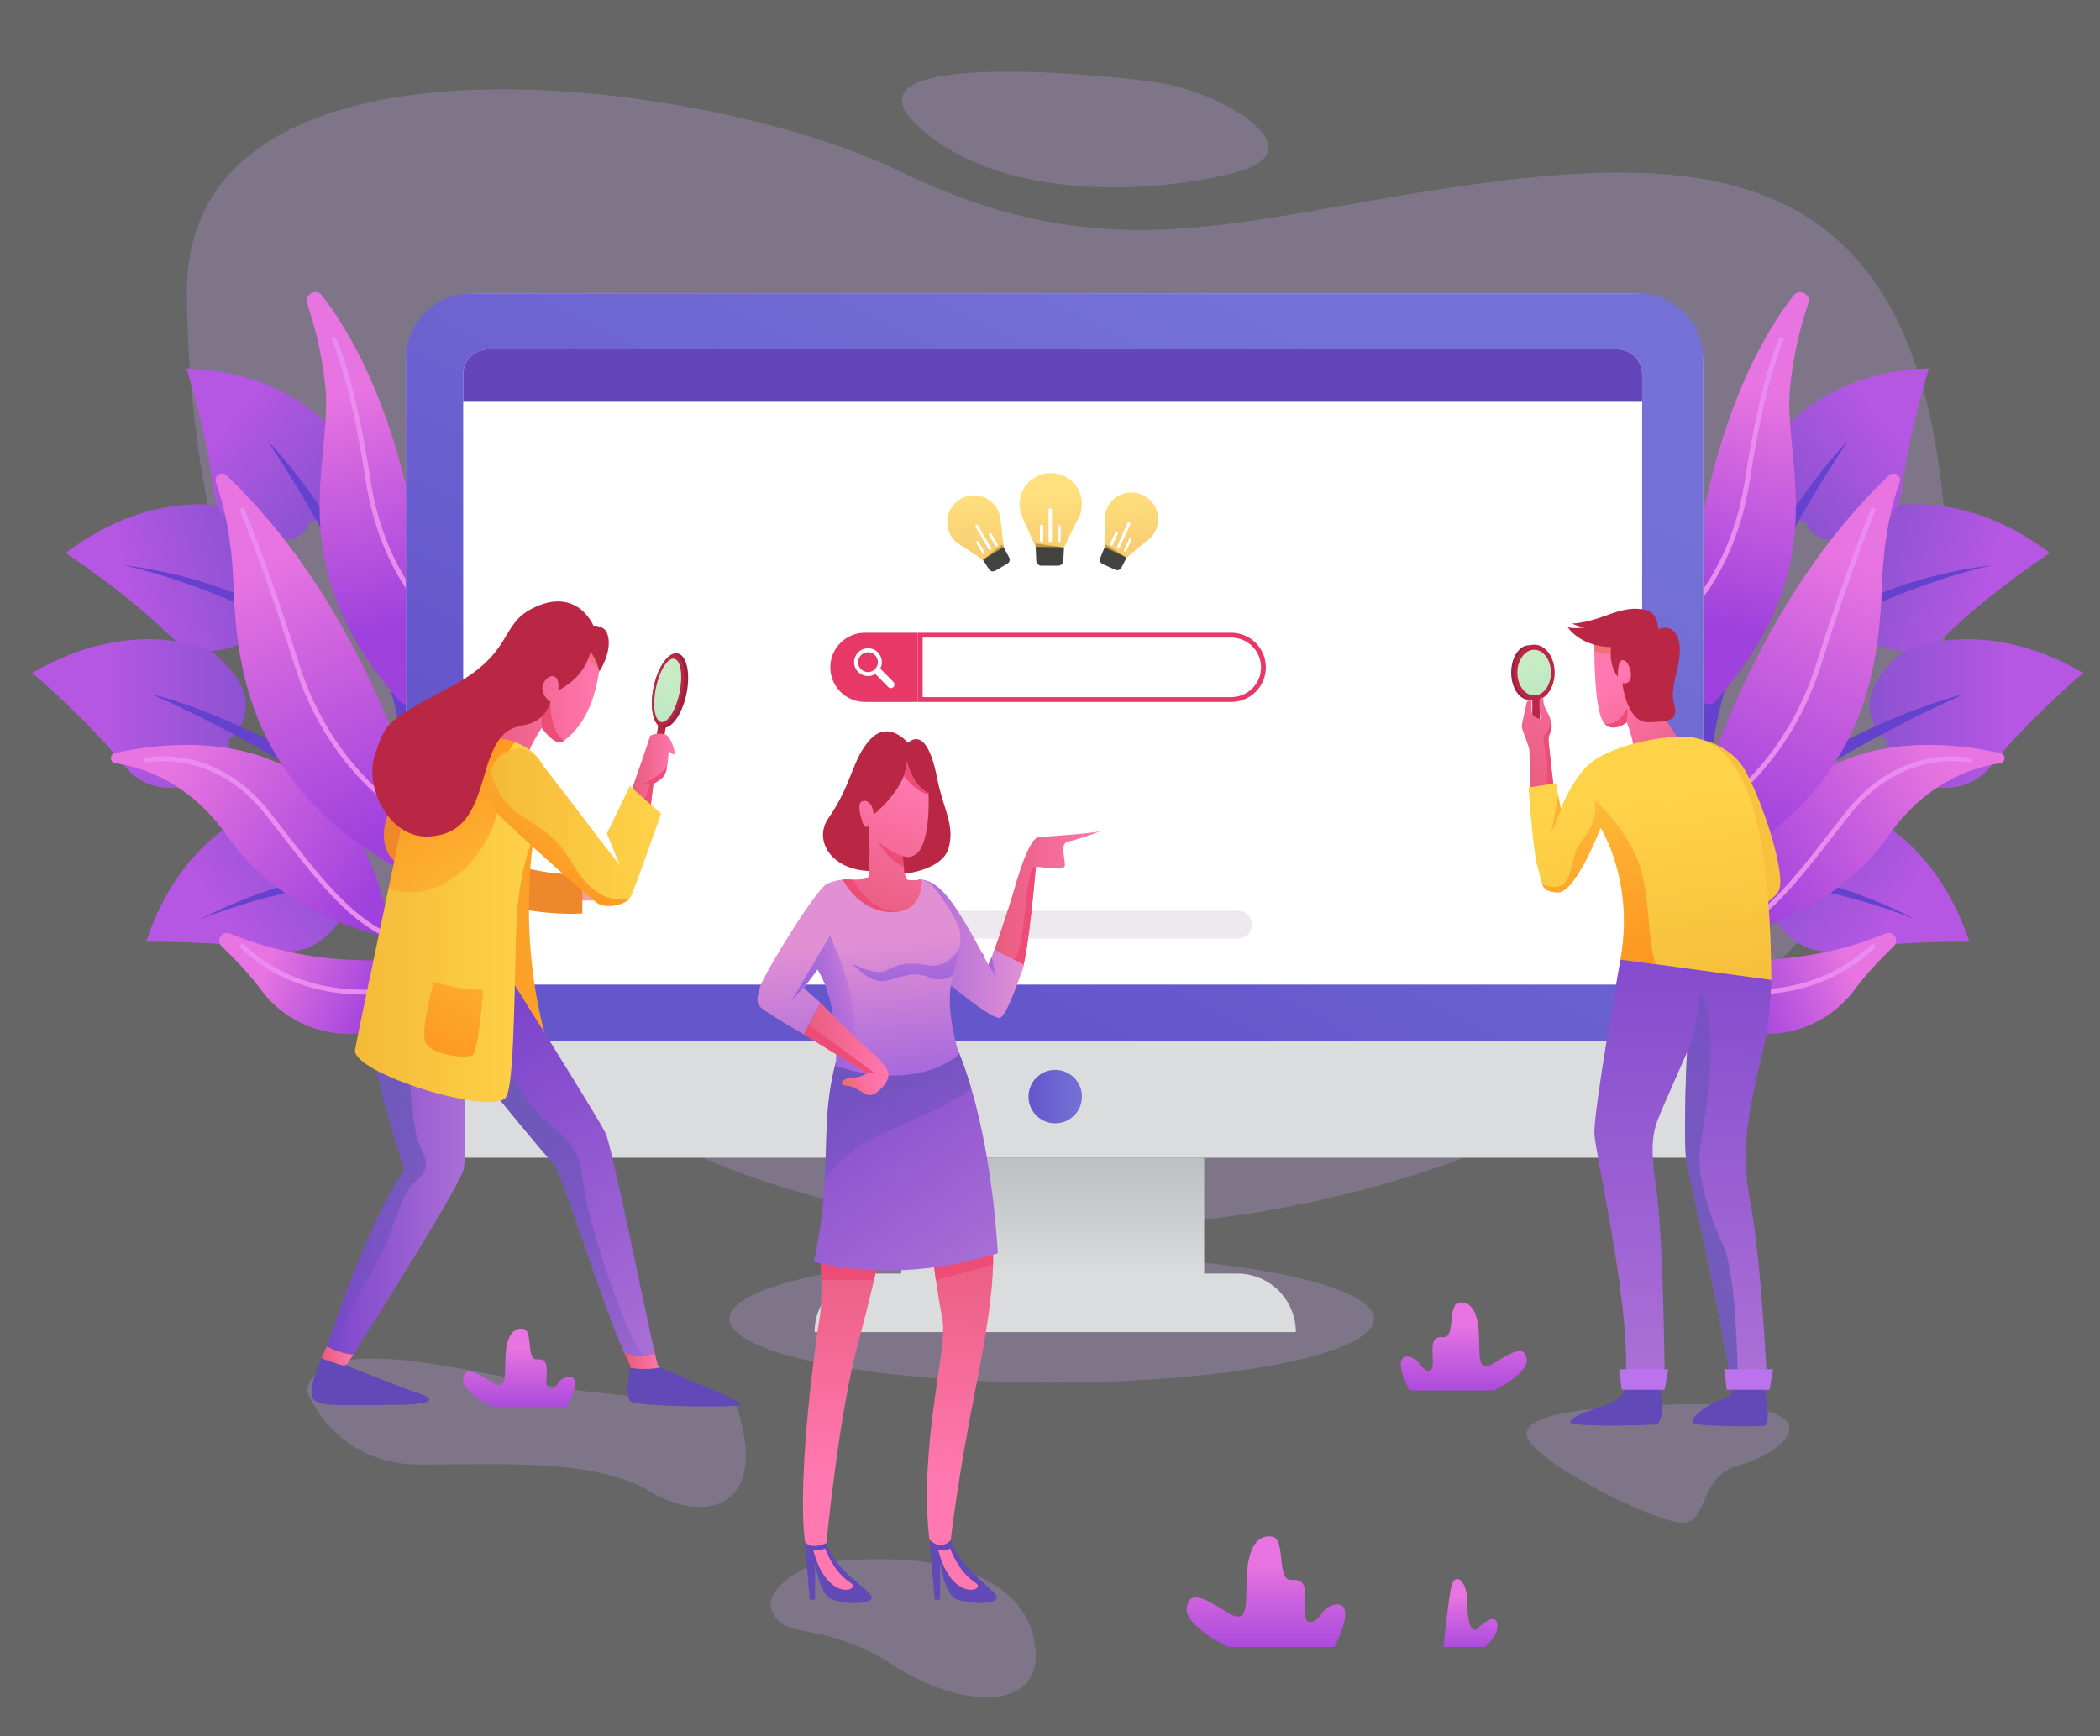 <svg xml:space="preserve" style="max-height: 500px" viewBox="32.667 58.667 439 363" y="0px" x="0px" xmlns:xlink="http://www.w3.org/1999/xlink" xmlns="http://www.w3.org/2000/svg" version="1.1" width="439" height="363">
<rect x="32.667" y="58.667" width="439" height="363" fill="#333333" stroke="none"/>
<g id="BACKGROUND">
	<rect height="500" width="500" style="opacity:0.25;fill:#FFFFFF;"/>
</g>
<g id="OBJECTS">
	<g>
		<g style="opacity:0.24;">
			<ellipse ry="13.316" rx="67.384" cy="334.418" cx="252.52" style="fill:#C9A8F4;"/>
			<path d="M372.964,352.777c0,0-20.578,0.404-21.184,5.447c-0.605,5.044,25.219,17.956,31.876,18.763&#10;&#9;&#9;&#9;&#9;c6.658,0.807,3.43-9.684,12.912-12.105C406.051,362.461,421.788,349.549,372.964,352.777z" style="fill:#C9A8F4;"/>
			<path d="M203.059,385.535c0,0-11.67,4.768-8.845,10.417s10.895,1.614,25.219,10.895&#10;&#9;&#9;&#9;&#9;c14.324,9.28,31.271,9.684,29.657-3.833C247.476,389.496,232.08,381.978,203.059,385.535z" style="fill:#C9A8F4;"/>
			<path d="M96.769,349.347c0,0,5.447,15.535,23.605,15.535c18.158,0,36.719-1.211,48.218,5.649&#10;&#9;&#9;&#9;&#9;c11.5,6.859,25.219,3.632,17.956-18.158c0,0-14.711-0.879-31.473-2.824C136.284,347.368,99.997,335.427,96.769,349.347z" style="fill:#C9A8F4;"/>
			<path d="M220.442,94.336C181.114,75.185,71.55,60.038,71.752,119.756&#10;&#9;&#9;&#9;&#9;c0.325,96.282,58.306,187.022,166.242,194.89s204.066-55.741,201.798-136.513s-42.214-88.035-94.064-81.579&#10;&#9;&#9;&#9;&#9;S266.844,116.932,220.442,94.336z" style="fill:#C9A8F4;"/>
			<path d="M275.485,76.059c-9.617-1.658-67.928-7.488-51.342,8.563s48.692,14.787,66.535,10.175&#10;&#9;&#9;&#9;&#9;C308.521,90.185,288.752,78.346,275.485,76.059z" style="fill:#C9A8F4;"/>
		</g>
		<g>
			<g>
				<linearGradient y2="183.006" x2="59.994" y1="174.531" x1="92.681" gradientUnits="userSpaceOnUse" id="SVGID_1_">
					<stop style="stop-color:#8151CC" offset="0"/>
					<stop style="stop-color:#B557E3" offset="1"/>
				</linearGradient>
				<path d="M82.902,165.217c0,0-16.792-5.833-36.499,9.061c0,0,13.022,8.618,21.524,17.068&#10;&#9;&#9;&#9;&#9;&#9;s24.059-0.471,20.851-7.941C88.777,183.404,98.123,174.518,82.902,165.217z" style="fill:url(#SVGID_1_);"/>
				<path d="M89.813,188.351c0,0-15.131-7.868-31.271-11.5c0,0,16.543,1.639,30.061,9.091L89.813,188.351z" style="fill:#6442CE;"/>
				
					<linearGradient y2="250.651" x2="79.457" y1="230.675" x1="108.512" gradientUnits="userSpaceOnUse" id="SVGID_00000163060561113810417180000001324118329145124767_">
					<stop style="stop-color:#8151CC" offset="0"/>
					<stop style="stop-color:#B557E3" offset="1"/>
				</linearGradient>
				<path d="M88.129,227.432&#10;&#9;&#9;&#9;&#9;&#9;c0,0-17.14,4.716-24.928,28.158c0,0,15.613-0.285,27.407,1.856c11.794,2.141,19.551-14.029,12.673-18.364&#10;&#9;&#9;&#9;&#9;&#9;C103.281,239.082,105.941,226.463,88.129,227.432z" style="fill:url(#SVGID_00000163060561113810417180000001324118329145124767_);"/>
				<path d="M106.939,242.57c0,0-16.925,2.098-32.279,8.258c0,0,14.557-8.03,29.916-9.555L106.939,242.57z" style="fill:#6442CE;"/>
				
					<linearGradient y2="148.036" x2="79.444" y1="169.827" x1="105.472" gradientUnits="userSpaceOnUse" id="SVGID_00000159435479751207822770000008267104516853145765_">
					<stop style="stop-color:#8151CC" offset="0"/>
					<stop style="stop-color:#B557E3" offset="1"/>
				</linearGradient>
				<path d="M103.936,150.826&#10;&#9;&#9;&#9;&#9;&#9;c0,0-8.877-14.324-32.28-15.131c0,0,4.438,14.122,5.649,25.421c1.211,11.298,17.992,14.024,20.092,6.608&#10;&#9;&#9;&#9;&#9;&#9;C97.397,167.723,109.584,166.764,103.936,150.826z" style="fill:url(#SVGID_00000159435479751207822770000008267104516853145765_);"/>
				<path d="M88.603,150.826c0,0,20.175,19.973,33.087,59.92l-4.64,6.456&#10;&#9;&#9;&#9;&#9;&#9;C117.049,217.201,116.847,193.395,88.603,150.826z" style="fill:#6442CE;"/>
				
					<linearGradient y2="207.858" x2="55.157" y1="207.858" x1="91.476" gradientUnits="userSpaceOnUse" id="SVGID_00000152947744896539085870000013715643896362991747_">
					<stop style="stop-color:#8151CC" offset="0"/>
					<stop style="stop-color:#B557E3" offset="1"/>
				</linearGradient>
				<path d="M76.733,194.734&#10;&#9;&#9;&#9;&#9;&#9;c0,0-15.972-7.804-37.322,4.621c0,0,11.896,10.117,19.323,19.525c7.427,9.408,23.942,2.416,21.652-5.385&#10;&#9;&#9;&#9;&#9;&#9;C80.386,213.495,90.73,205.792,76.733,194.734z" style="fill:url(#SVGID_00000152947744896539085870000013715643896362991747_);"/>
				<path d="M64.439,203.832c0,0,27.712,6.164,59.912,33.101l-3.897,5.55&#10;&#9;&#9;&#9;&#9;&#9;C120.454,242.484,111.014,224.825,64.439,203.832z" style="fill:#6442CE;"/>
				<g>
					
						<linearGradient gradientTransform="matrix(-1 0 0 1 -1411.754 0)" y2="217.24" x2="-1481.87" y1="244.581" x1="-1522.868" gradientUnits="userSpaceOnUse" id="SVGID_00000092450234866529461590000007808751951855615154_">
						<stop style="stop-color:#9F42DD" offset="0"/>
						<stop style="stop-color:#E774E0" offset="1"/>
					</linearGradient>
					<path d="M114.138,253.171&#10;&#9;&#9;&#9;&#9;&#9;&#9;c0.13,0.747-0.541,1.387-1.282,1.225c-5.155-1.129-22.141-5.871-32.712-20.964c-7.642-10.911-17.121-14.257-23.384-15.202&#10;&#9;&#9;&#9;&#9;&#9;&#9;c-1.166-0.176-1.223-1.838-0.072-2.097C71.544,212.791,106.607,209.791,114.138,253.171z" style="fill:url(#SVGID_00000092450234866529461590000007808751951855615154_);"/>
					
						<linearGradient y2="177.457" x2="85.313" y1="233.341" x1="111.6" gradientUnits="userSpaceOnUse" id="SVGID_00000043438327902319233190000000540501018587181956_">
						<stop style="stop-color:#9F42DD" offset="0"/>
						<stop style="stop-color:#E774E0" offset="1"/>
					</linearGradient>
					<path d="M122.496,235.873&#10;&#9;&#9;&#9;&#9;&#9;&#9;c0,0-10.13-47.007-42.47-77.802c-1.029-0.98-2.708,0.059-2.236,1.388c1.553,4.379,3.295,11.342,3.664,21.127&#10;&#9;&#9;&#9;&#9;&#9;&#9;c0.696,18.429,3.478,43.684,37.564,61.43L122.496,235.873z" style="fill:url(#SVGID_00000043438327902319233190000000540501018587181956_);"/>
					
						<linearGradient y2="141.256" x2="102.49" y1="189.273" x1="114.192" gradientUnits="userSpaceOnUse" id="SVGID_00000121249919553747269800000004774606865070937243_">
						<stop style="stop-color:#9F42DD" offset="0"/>
						<stop style="stop-color:#E774E0" offset="1"/>
					</linearGradient>
					<path d="M122.574,197.829&#10;&#9;&#9;&#9;&#9;&#9;&#9;c-0.101-4.987-1.59-50.105-22.596-77.38c-1.23-1.598-3.758-0.248-3.106,1.66c1.532,4.488,3.075,10.389,3.801,17.328&#10;&#9;&#9;&#9;&#9;&#9;&#9;c1.668,15.944-9.866,37.012,15.587,65.873c0.832,0.943,2.355,0.747,2.926-0.373l3.194-6.262&#10;&#9;&#9;&#9;&#9;&#9;&#9;C122.513,198.414,122.58,198.124,122.574,197.829z" style="fill:url(#SVGID_00000121249919553747269800000004774606865070937243_);"/>
					
						<linearGradient y2="257.629" x2="89.535" y1="266.91" x1="112.534" gradientUnits="userSpaceOnUse" id="SVGID_00000052100179533561412810000013051308035369035447_">
						<stop style="stop-color:#9F42DD" offset="0"/>
						<stop style="stop-color:#E774E0" offset="1"/>
					</linearGradient>
					<path d="M122.363,258.342&#10;&#9;&#9;&#9;&#9;&#9;&#9;c0,0-20.113,4.417-41.624-4.485c-1.642-0.68-3.013,1.422-1.733,2.654c3.016,2.901,6.051,6.118,8.279,9.173&#10;&#9;&#9;&#9;&#9;&#9;&#9;c6.43,8.816,23.064,15.84,39.306-1.659L122.363,258.342z" style="fill:url(#SVGID_00000052100179533561412810000013051308035369035447_);"/>
					<path d="M124.514,188.956&#10;&#9;&#9;&#9;&#9;&#9;&#9;c0,0-11.701-8.877-14.93-30.061c-3.228-21.184-7.061-29.254-7.061-29.254" style="fill:none;stroke:#EA8BEF;stroke-width:1.009;stroke-linecap:round;stroke-miterlimit:10;"/>
					<path d="M83.357,165.352&#10;&#9;&#9;&#9;&#9;&#9;&#9;c0,0,5.245,12.71,11.298,32.078c6.052,19.368,19.368,31.07,29.859,35.104" style="fill:none;stroke:#EA8BEF;stroke-width:1.009;stroke-linecap:round;stroke-miterlimit:10;"/>
					<path d="M122.496,264.007&#10;&#9;&#9;&#9;&#9;&#9;&#9;c0,0-22.596,8.07-39.14-7.465" style="fill:none;stroke:#EA8BEF;stroke-width:1.009;stroke-linecap:round;stroke-miterlimit:10;"/>
					<path d="M63.182,217.605&#10;&#9;&#9;&#9;&#9;&#9;&#9;c0,0,14.122-3.228,25.42,11.096c11.298,14.324,19.166,26.227,33.087,27.842" style="fill:none;stroke:#EA8BEF;stroke-width:1.009;stroke-linecap:round;stroke-miterlimit:10;"/>
				</g>
			</g>
			<g>
				
					<linearGradient gradientTransform="matrix(-1 0 0 1 908.246 0)" y2="183.006" x2="460.674" y1="174.531" x1="493.361" gradientUnits="userSpaceOnUse" id="SVGID_00000167383981079675328140000011104674262022691233_">
					<stop style="stop-color:#8151CC" offset="0"/>
					<stop style="stop-color:#B557E3" offset="1"/>
				</linearGradient>
				<path d="M424.664,165.217&#10;&#9;&#9;&#9;&#9;&#9;c0,0,16.793-5.833,36.499,9.061c0,0-13.023,8.618-21.524,17.068s-24.059-0.471-20.851-7.941&#10;&#9;&#9;&#9;&#9;&#9;C418.789,183.404,409.443,174.518,424.664,165.217z" style="fill:url(#SVGID_00000167383981079675328140000011104674262022691233_);"/>
				<path d="M417.753,188.351c0,0,15.131-7.868,31.271-11.5c0,0-16.543,1.639-30.061,9.091L417.753,188.351z" style="fill:#6442CE;"/>
				
					<linearGradient gradientTransform="matrix(-1 0 0 1 908.246 0)" y2="250.651" x2="480.137" y1="230.675" x1="509.191" gradientUnits="userSpaceOnUse" id="SVGID_00000046312109869592159090000003690883232635063447_">
					<stop style="stop-color:#8151CC" offset="0"/>
					<stop style="stop-color:#B557E3" offset="1"/>
				</linearGradient>
				<path d="M419.437,227.432&#10;&#9;&#9;&#9;&#9;&#9;c0,0,17.14,4.716,24.928,28.158c0,0-15.613-0.285-27.407,1.856c-11.794,2.141-19.551-14.029-12.673-18.364&#10;&#9;&#9;&#9;&#9;&#9;C404.285,239.082,401.625,226.463,419.437,227.432z" style="fill:url(#SVGID_00000046312109869592159090000003690883232635063447_);"/>
				<path d="M400.627,242.57c0,0,16.925,2.098,32.279,8.258c0,0-14.557-8.03-29.917-9.555L400.627,242.57z" style="fill:#6442CE;"/>
				
					<linearGradient gradientTransform="matrix(-1 0 0 1 908.246 0)" y2="148.036" x2="480.124" y1="169.827" x1="506.152" gradientUnits="userSpaceOnUse" id="SVGID_00000016046128563029383590000009594739400484923313_">
					<stop style="stop-color:#8151CC" offset="0"/>
					<stop style="stop-color:#B557E3" offset="1"/>
				</linearGradient>
				<path d="M403.63,150.826&#10;&#9;&#9;&#9;&#9;&#9;c0,0,8.877-14.324,32.28-15.131c0,0-4.439,14.122-5.649,25.421c-1.211,11.298-17.992,14.024-20.092,6.608&#10;&#9;&#9;&#9;&#9;&#9;C410.169,167.723,397.981,166.764,403.63,150.826z" style="fill:url(#SVGID_00000016046128563029383590000009594739400484923313_);"/>
				<path d="M418.963,150.826c0,0-20.175,19.973-33.087,59.92l4.64,6.456&#10;&#9;&#9;&#9;&#9;&#9;C390.517,217.201,390.718,193.395,418.963,150.826z" style="fill:#6442CE;"/>
				
					<linearGradient gradientTransform="matrix(-1 0 0 1 908.246 0)" y2="207.858" x2="455.837" y1="207.858" x1="492.156" gradientUnits="userSpaceOnUse" id="SVGID_00000046297116561718785250000004908119852987712915_">
					<stop style="stop-color:#8151CC" offset="0"/>
					<stop style="stop-color:#B557E3" offset="1"/>
				</linearGradient>
				<path d="M430.833,194.734&#10;&#9;&#9;&#9;&#9;&#9;c0,0,15.972-7.804,37.322,4.621c0,0-11.896,10.117-19.323,19.525c-7.427,9.408-23.943,2.416-21.653-5.385&#10;&#9;&#9;&#9;&#9;&#9;C427.18,213.495,416.836,205.792,430.833,194.734z" style="fill:url(#SVGID_00000046297116561718785250000004908119852987712915_);"/>
				<path d="M443.127,203.832c0,0-27.712,6.164-59.912,33.101l3.897,5.55&#10;&#9;&#9;&#9;&#9;&#9;C387.112,242.484,396.552,224.825,443.127,203.832z" style="fill:#6442CE;"/>
				<g>
					
						<linearGradient gradientTransform="matrix(1 0 0 1 2320 0)" y2="217.24" x2="-1882.549" y1="244.581" x1="-1923.548" gradientUnits="userSpaceOnUse" id="SVGID_00000044856652620072452540000009373844681120918676_">
						<stop style="stop-color:#9F42DD" offset="0"/>
						<stop style="stop-color:#E774E0" offset="1"/>
					</linearGradient>
					<path d="M393.428,253.171&#10;&#9;&#9;&#9;&#9;&#9;&#9;c-0.13,0.747,0.541,1.387,1.282,1.225c5.155-1.129,22.142-5.871,32.712-20.964c7.642-10.911,17.121-14.257,23.384-15.202&#10;&#9;&#9;&#9;&#9;&#9;&#9;c1.166-0.176,1.223-1.838,0.072-2.097C436.022,212.791,400.959,209.791,393.428,253.171z" style="fill:url(#SVGID_00000044856652620072452540000009373844681120918676_);"/>
					
						<linearGradient gradientTransform="matrix(-1 0 0 1 908.246 0)" y2="177.457" x2="485.993" y1="233.341" x1="512.28" gradientUnits="userSpaceOnUse" id="SVGID_00000016073758802722230920000017403306203990578845_">
						<stop style="stop-color:#9F42DD" offset="0"/>
						<stop style="stop-color:#E774E0" offset="1"/>
					</linearGradient>
					<path d="M385.069,235.873&#10;&#9;&#9;&#9;&#9;&#9;&#9;c0,0,10.13-47.007,42.471-77.802c1.029-0.98,2.708,0.059,2.236,1.388c-1.553,4.379-3.295,11.342-3.664,21.127&#10;&#9;&#9;&#9;&#9;&#9;&#9;c-0.696,18.429-3.478,43.684-37.564,61.43L385.069,235.873z" style="fill:url(#SVGID_00000016073758802722230920000017403306203990578845_);"/>
					
						<linearGradient gradientTransform="matrix(-1 0 0 1 908.246 0)" y2="141.256" x2="503.17" y1="189.273" x1="514.872" gradientUnits="userSpaceOnUse" id="SVGID_00000134243165562121826640000010293466668104682627_">
						<stop style="stop-color:#9F42DD" offset="0"/>
						<stop style="stop-color:#E774E0" offset="1"/>
					</linearGradient>
					<path d="M384.992,197.829&#10;&#9;&#9;&#9;&#9;&#9;&#9;c0.101-4.987,1.59-50.105,22.596-77.38c1.23-1.598,3.758-0.248,3.106,1.66c-1.532,4.488-3.074,10.389-3.801,17.328&#10;&#9;&#9;&#9;&#9;&#9;&#9;c-1.668,15.944,9.866,37.012-15.587,65.873c-0.832,0.943-2.355,0.747-2.926-0.373l-3.194-6.262&#10;&#9;&#9;&#9;&#9;&#9;&#9;C385.053,198.414,384.986,198.124,384.992,197.829z" style="fill:url(#SVGID_00000134243165562121826640000010293466668104682627_);"/>
					
						<linearGradient gradientTransform="matrix(-1 0 0 1 908.246 0)" y2="257.629" x2="490.214" y1="266.91" x1="513.214" gradientUnits="userSpaceOnUse" id="SVGID_00000029020351297336898320000015453078640272267168_">
						<stop style="stop-color:#9F42DD" offset="0"/>
						<stop style="stop-color:#E774E0" offset="1"/>
					</linearGradient>
					<path d="M385.203,258.342&#10;&#9;&#9;&#9;&#9;&#9;&#9;c0,0,20.113,4.417,41.624-4.485c1.642-0.68,3.013,1.422,1.733,2.654c-3.016,2.901-6.051,6.118-8.279,9.173&#10;&#9;&#9;&#9;&#9;&#9;&#9;c-6.43,8.816-23.064,15.84-39.306-1.659L385.203,258.342z" style="fill:url(#SVGID_00000029020351297336898320000015453078640272267168_);"/>
					<path d="M383.052,188.956&#10;&#9;&#9;&#9;&#9;&#9;&#9;c0,0,11.702-8.877,14.93-30.061c3.228-21.184,7.061-29.254,7.061-29.254" style="fill:none;stroke:#EA8BEF;stroke-width:1.009;stroke-linecap:round;stroke-miterlimit:10;"/>
					<path d="M424.209,165.352&#10;&#9;&#9;&#9;&#9;&#9;&#9;c0,0-5.246,12.71-11.298,32.078c-6.052,19.368-19.368,31.07-29.859,35.104" style="fill:none;stroke:#EA8BEF;stroke-width:1.009;stroke-linecap:round;stroke-miterlimit:10;"/>
					<path d="M385.069,264.007&#10;&#9;&#9;&#9;&#9;&#9;&#9;c0,0,22.596,8.07,39.139-7.465" style="fill:none;stroke:#EA8BEF;stroke-width:1.009;stroke-linecap:round;stroke-miterlimit:10;"/>
					<path d="M444.384,217.605&#10;&#9;&#9;&#9;&#9;&#9;&#9;c0,0-14.122-3.228-25.421,11.096c-11.298,14.324-19.166,26.227-33.087,27.842" style="fill:none;stroke:#EA8BEF;stroke-width:1.009;stroke-linecap:round;stroke-miterlimit:10;"/>
				</g>
			</g>
		</g>
		<g>
			<path d="M385.139,300.721H122.176c-2.572,0-4.658-2.085-4.658-4.658V134.773&#10;&#9;&#9;&#9;&#9;c0-8.158,6.614-14.772,14.772-14.772H373.96c8.158,0,14.772,6.614,14.772,14.772v162.356&#10;&#9;&#9;&#9;&#9;C388.732,299.113,387.123,300.721,385.139,300.721z" style="fill:#DBDCDD;"/>
			
				<linearGradient y2="122.672" x2="294.724" y1="256.446" x1="225.718" gradientUnits="userSpaceOnUse" id="SVGID_00000103248145900242943470000006209876338275306410_">
				<stop style="stop-color:#6656CC" offset="0"/>
				<stop style="stop-color:#7472D6" offset="1"/>
			</linearGradient>
			<path d="M388.732,276.235H117.518v-142.5&#10;&#9;&#9;&#9;&#9;c0-7.585,6.149-13.735,13.735-13.735h243.745c7.585,0,13.735,6.149,13.735,13.735V276.235z" style="fill:url(#SVGID_00000103248145900242943470000006209876338275306410_);"/>
			<path d="M375.957,136.901v122.433c0,2.866-2.323,5.19-5.19,5.19H134.685c-2.865,0-5.19-2.323-5.19-5.19&#10;&#9;&#9;&#9;&#9;V136.901c0-2.865,2.325-5.19,5.19-5.19h236.083C373.634,131.712,375.957,134.036,375.957,136.901z" style="fill:#FFFFFF;"/>
			
				<linearGradient y2="287.946" x2="258.847" y1="287.946" x1="247.669" gradientUnits="userSpaceOnUse" id="SVGID_00000128460640629671394330000002972750143594422683_">
				<stop style="stop-color:#6656CC" offset="0"/>
				<stop style="stop-color:#7472D6" offset="1"/>
			</linearGradient>
			<circle r="5.589" cy="287.946" cx="253.258" style="fill:url(#SVGID_00000128460640629671394330000002972750143594422683_);"/>
			
				<linearGradient y2="325.806" x2="252.726" y1="284.727" x1="252.726" gradientUnits="userSpaceOnUse" id="SVGID_00000150072791722535415430000015898135481443967392_">
				<stop style="stop-color:#A6AEB2" offset="0"/>
				<stop style="stop-color:#DBDCDD" offset="1"/>
			</linearGradient>
			
				<rect height="25.817" width="63.345" style="fill:url(#SVGID_00000150072791722535415430000015898135481443967392_);" y="300.721" x="221.053"/>
			<path d="M303.562,337.185H202.954l0,0c0-6.762,5.481-12.243,12.243-12.243h76.121&#10;&#9;&#9;&#9;&#9;C298.08,324.942,303.562,330.423,303.562,337.185L303.562,337.185z" style="fill:#DBDCDD;"/>
			<g>
				<path d="M224.537,190.964v14.466h-11.062c-3.995,0-7.233-3.238-7.233-7.233&#10;&#9;&#9;&#9;&#9;&#9;c0-1.998,0.808-3.806,2.119-5.114c1.308-1.31,3.117-2.119,5.114-2.119H224.537z" style="fill:#E83867;"/>
				<g>
					<g>
						<path d="M290.06,191.973c3.432,0,6.224,2.792,6.224,6.224c0,1.664-0.647,3.227-1.824,4.401&#10;&#9;&#9;&#9;&#9;&#9;&#9;&#9;c-1.174,1.176-2.736,1.823-4.4,1.823h-64.514v-12.449H290.06 M290.06,190.964h-65.523v14.466h65.523&#10;&#9;&#9;&#9;&#9;&#9;&#9;&#9;c1.998,0,3.806-0.808,5.114-2.119c1.311-1.308,2.119-3.117,2.119-5.114C297.293,194.202,294.055,190.964,290.06,190.964&#10;&#9;&#9;&#9;&#9;&#9;&#9;&#9;L290.06,190.964z" style="fill:#E83867;"/>
					</g>
				</g>
				<path d="M216.188,195.075c-1.127-1.143-2.967-1.157-4.11-0.03c-1.143,1.127-1.157,2.967-0.03,4.11&#10;&#9;&#9;&#9;&#9;&#9;c0.972,0.986,2.475,1.131,3.604,0.428l2.695,2.735c0.296,0.3,0.779,0.304,1.08,0.008c0.3-0.296,0.304-0.779,0.008-1.08&#10;&#9;&#9;&#9;&#9;&#9;l-2.742-2.783C217.264,197.375,217.098,195.998,216.188,195.075z M215.57,198.589c-0.814,0.802-2.124,0.792-2.926-0.021&#10;&#9;&#9;&#9;&#9;&#9;c-0.802-0.814-0.792-2.124,0.021-2.926c0.814-0.802,2.124-0.793,2.926,0.021C216.394,196.477,216.384,197.786,215.57,198.589z" style="fill:#FFFDFD;"/>
			</g>
			<path d="M375.957,136.901v5.774H129.495v-5.774c0-2.865,2.325-5.19,5.19-5.19h236.083&#10;&#9;&#9;&#9;&#9;C373.634,131.712,375.957,134.036,375.957,136.901z" style="fill:#6545BA;"/>
			<path d="M291.424,254.93h-77.283c-1.621,0-2.935-1.314-2.935-2.935l0,0&#10;&#9;&#9;&#9;&#9;c0-1.621,1.314-2.935,2.935-2.935h77.283c1.621,0,2.935,1.314,2.935,2.935l0,0C294.358,253.616,293.044,254.93,291.424,254.93z" style="opacity:0.61;fill:#E3DCE5;"/>
			<g>
				<g>
					<path d="M249.145,172.3l0.147,3.598c0.031,0.587,0.516,1.047,1.103,1.047h3.457&#10;&#9;&#9;&#9;&#9;&#9;&#9;c0.588,0,1.072-0.46,1.103-1.047l0.147-2.79L249.145,172.3z" style="fill:#42423F;"/>
					
						<linearGradient y2="161.921" x2="252.243" y1="173.412" x1="252.685" gradientUnits="userSpaceOnUse" id="SVGID_00000004523905653968909180000002276078403858546602_">
						<stop style="stop-color:#F4BA38" offset="0"/>
						<stop style="stop-color:#FFD349" offset="1"/>
					</linearGradient>
					<path d="M258.535,166.04&#10;&#9;&#9;&#9;&#9;&#9;&#9;L258.535,166.04c0.196-0.621,0.303-1.282,0.303-1.969c0-3.596-2.916-6.512-6.512-6.512c-3.596,0-6.512,2.916-6.512,6.512&#10;&#9;&#9;&#9;&#9;&#9;&#9;c0,0.914,0.189,1.784,0.529,2.573l-0.024,0.001l2.827,6.361l5.957,0.101l2.614-5.382c0.348-0.512,0.624-1.077,0.816-1.68&#10;&#9;&#9;&#9;&#9;&#9;&#9;L258.535,166.04z" style="opacity:0.71;fill:url(#SVGID_00000004523905653968909180000002276078403858546602_);"/>
					<path d="M250.458,171.997h-0.101c-0.167,0-0.303-0.136-0.303-0.303v-3.029&#10;&#9;&#9;&#9;&#9;&#9;&#9;c0-0.167,0.136-0.303,0.303-0.303h0.101c0.167,0,0.303,0.136,0.303,0.303v3.029&#10;&#9;&#9;&#9;&#9;&#9;&#9;C250.761,171.861,250.625,171.997,250.458,171.997z" style="fill:#FFFFFF;"/>
					<path d="M252.275,171.997h-0.101c-0.167,0-0.303-0.136-0.303-0.303v-6.462&#10;&#9;&#9;&#9;&#9;&#9;&#9;c0-0.167,0.136-0.303,0.303-0.303h0.101c0.167,0,0.303,0.136,0.303,0.303v6.462&#10;&#9;&#9;&#9;&#9;&#9;&#9;C252.578,171.861,252.442,171.997,252.275,171.997z" style="fill:#FFFFFF;"/>
					<path d="M254.092,171.997L254.092,171.997c-0.167,0-0.303-0.136-0.303-0.303v-2.928&#10;&#9;&#9;&#9;&#9;&#9;&#9;c0-0.167,0.136-0.303,0.303-0.303l0,0c0.167,0,0.303,0.136,0.303,0.303v2.928C254.395,171.861,254.26,171.997,254.092,171.997z" style="fill:#FFFFFF;"/>
				</g>
				<g>
					<path d="M263.809,172.516l-1.149,2.865c-0.182,0.47,0.035,1,0.495,1.206l2.703,1.215&#10;&#9;&#9;&#9;&#9;&#9;&#9;c0.459,0.206,1,0.017,1.23-0.431l1.095-2.13L263.809,172.516z" style="fill:#42423F;"/>
					
						<linearGradient y2="161.283" x2="268.828" y1="172.774" x1="269.269" gradientUnits="userSpaceOnUse" id="SVGID_00000143612945462670655290000017688274114373406339_">
						<stop style="stop-color:#F4BA38" offset="0"/>
						<stop style="stop-color:#FFD349" offset="1"/>
					</linearGradient>
					<path d="M273.351,170.92&#10;&#9;&#9;&#9;&#9;&#9;&#9;L273.351,170.92c0.372-0.417,0.688-0.896,0.929-1.433c1.264-2.813,0.008-6.117-2.804-7.381&#10;&#9;&#9;&#9;&#9;&#9;&#9;c-2.812-1.264-6.117-0.008-7.38,2.804c-0.321,0.715-0.479,1.462-0.49,2.198l-0.02-0.008l-0.024,5.967l4.623,2.172l3.935-3.29&#10;&#9;&#9;&#9;&#9;&#9;&#9;c0.452-0.278,0.867-0.623,1.228-1.027L273.351,170.92z" style="opacity:0.71;fill:url(#SVGID_00000143612945462670655290000017688274114373406339_);"/>
					<path d="M264.942,172.74l-0.079-0.035c-0.131-0.059-0.189-0.213-0.13-0.343l1.064-2.368&#10;&#9;&#9;&#9;&#9;&#9;&#9;c0.059-0.131,0.212-0.189,0.343-0.13l0.079,0.035c0.131,0.059,0.189,0.213,0.13,0.343l-1.064,2.368&#10;&#9;&#9;&#9;&#9;&#9;&#9;C265.226,172.741,265.073,172.799,264.942,172.74z" style="fill:#FFFFFF;"/>
					<path d="M266.363,173.379l-0.079-0.035c-0.131-0.059-0.189-0.212-0.13-0.343l2.27-5.053&#10;&#9;&#9;&#9;&#9;&#9;&#9;c0.059-0.131,0.212-0.189,0.343-0.13l0.079,0.035c0.131,0.059,0.189,0.213,0.13,0.343l-2.27,5.053&#10;&#9;&#9;&#9;&#9;&#9;&#9;C266.647,173.379,266.494,173.438,266.363,173.379z" style="fill:#FFFFFF;"/>
					<path d="M267.784,174.018L267.784,174.018c-0.131-0.059-0.189-0.212-0.13-0.343l1.029-2.29&#10;&#9;&#9;&#9;&#9;&#9;&#9;c0.059-0.131,0.212-0.189,0.343-0.13l0,0c0.131,0.059,0.189,0.213,0.13,0.343l-1.029,2.29&#10;&#9;&#9;&#9;&#9;&#9;&#9;C268.069,174.018,267.915,174.076,267.784,174.018z" style="fill:#FFFFFF;"/>
				</g>
				<g>
					<path d="M242.183,172.528l1.451,2.725c0.231,0.447,0.072,0.998-0.362,1.252l-2.557,1.499&#10;&#9;&#9;&#9;&#9;&#9;&#9;c-0.435,0.255-0.992,0.125-1.27-0.296l-1.318-2L242.183,172.528z" style="fill:#42423F;"/>
					
						<linearGradient y2="162.535" x2="236.279" y1="174.026" x1="236.721" gradientUnits="userSpaceOnUse" id="SVGID_00000103229774040660775240000011742477069559688381_">
						<stop style="stop-color:#F4BA38" offset="0"/>
						<stop style="stop-color:#FFD349" offset="1"/>
					</linearGradient>
					<path d="M232.525,171.968&#10;&#9;&#9;&#9;&#9;&#9;&#9;L232.525,171.968c-0.414-0.374-0.78-0.817-1.077-1.325c-1.559-2.66-0.666-6.08,1.994-7.639c2.66-1.559,6.08-0.666,7.639,1.994&#10;&#9;&#9;&#9;&#9;&#9;&#9;c0.396,0.676,0.633,1.401,0.724,2.133l0.018-0.01l0.666,5.93l-4.362,2.657l-4.266-2.848c-0.48-0.228-0.929-0.526-1.332-0.889&#10;&#9;&#9;&#9;&#9;&#9;&#9;L232.525,171.968z" style="opacity:0.71;fill:url(#SVGID_00000103229774040660775240000011742477069559688381_);"/>
					<path d="M241.081,172.873l0.075-0.044c0.124-0.072,0.165-0.232,0.093-0.355l-1.313-2.24&#10;&#9;&#9;&#9;&#9;&#9;&#9;c-0.072-0.124-0.232-0.165-0.355-0.093l-0.075,0.044c-0.124,0.073-0.165,0.232-0.093,0.355l1.313,2.24&#10;&#9;&#9;&#9;&#9;&#9;&#9;C240.798,172.904,240.957,172.946,241.081,172.873z" style="fill:#FFFFFF;"/>
					<path d="M239.737,173.661l0.075-0.044c0.124-0.073,0.165-0.232,0.093-0.355l-2.801-4.779&#10;&#9;&#9;&#9;&#9;&#9;&#9;c-0.073-0.124-0.232-0.165-0.355-0.093l-0.075,0.044c-0.124,0.073-0.165,0.232-0.093,0.355l2.801,4.779&#10;&#9;&#9;&#9;&#9;&#9;&#9;C239.454,173.692,239.613,173.733,239.737,173.661z" style="fill:#FFFFFF;"/>
					<path d="M238.393,174.449L238.393,174.449c0.124-0.072,0.165-0.232,0.093-0.355l-1.269-2.166&#10;&#9;&#9;&#9;&#9;&#9;&#9;c-0.072-0.124-0.232-0.165-0.355-0.093l0,0c-0.124,0.073-0.165,0.232-0.093,0.355l1.269,2.166&#10;&#9;&#9;&#9;&#9;&#9;&#9;C238.11,174.48,238.269,174.521,238.393,174.449z" style="fill:#FFFFFF;"/>
				</g>
			</g>
		</g>
		<g>
			<path d="M352.733,204.95c-0.136,0.023-0.276,0.036-0.415,0.036c-2.065,0-3.739-2.553-3.739-5.7&#10;&#9;&#9;&#9;&#9;c0-3.147,1.674-5.7,3.739-5.7c0.14,0,0.28,0.012,0.415,0.036c-1.869,0.314-3.323,2.731-3.323,5.665&#10;&#9;&#9;&#9;&#9;S350.863,204.636,352.733,204.95z" style="fill:#9B233F;"/>
			
				<linearGradient gradientTransform="matrix(-1 0 0 1 7969.401 0)" y2="219.449" x2="7537.336" y1="233.663" x1="7582.899" gradientUnits="userSpaceOnUse" id="SVGID_00000103948742391657428240000012068267396992472976_">
				<stop style="stop-color:#F4BA38" offset="0"/>
				<stop style="stop-color:#FFD349" offset="1"/>
			</linearGradient>
			<path d="M384.913,212.673&#10;&#9;&#9;&#9;&#9;c0,0,8.842,0.384,12.606,7.135c3.765,6.75,8.828,22.328,6.88,25.314c-1.947,2.986-11.554,8.049-11.554,8.049L384.913,212.673z" style="fill:url(#SVGID_00000103948742391657428240000012068267396992472976_);"/>
			
				<linearGradient y2="200.768" x2="369.818" y1="222.525" x1="386.939" gradientUnits="userSpaceOnUse" id="SVGID_00000147936396919138811660000006215607478300542902_">
				<stop style="stop-color:#E85B7D" offset="0"/>
				<stop style="stop-color:#FF78AF" offset="1"/>
			</linearGradient>
			<path d="M365.961,194.783&#10;&#9;&#9;&#9;&#9;c0.029,4.532,0.33,13.511,2.221,15.308c0.041,0.042,0.084,0.078,0.128,0.11c1.833,1.375,3.867-0.081,4.32-0.441&#10;&#9;&#9;&#9;&#9;c0.061-0.049,0.093-0.078,0.093-0.078s1.817,4.544,1.298,5.842l9.866-1.817c0,0-2.596-4.024-4.414-6.621&#10;&#9;&#9;&#9;&#9;c-1.373-1.962-5.268-9.93-7.088-13.705c-0.118-0.244-0.227-0.471-0.327-0.678c-0.396-0.824-0.634-1.325-0.634-1.325l-2.617,0.374&#10;&#9;&#9;&#9;&#9;l-2.835,0.405C365.974,192.157,365.951,193.198,365.961,194.783z" style="fill:url(#SVGID_00000147936396919138811660000006215607478300542902_);"/>
			<path d="M368.182,210.091c0.041,0.042,0.084,0.078,0.128,0.11c1.833,1.375,3.867-0.081,4.32-0.441&#10;&#9;&#9;&#9;&#9;c0.417-1.59,0.223-3.064,0.223-3.064C371.308,209.711,369.441,210.194,368.182,210.091z" style="fill:#ED4C76;"/>
			
				<linearGradient gradientTransform="matrix(-1 0 0 1 7969.401 0)" y2="186.911" x2="7596.925" y1="196.144" x1="7601.943" gradientUnits="userSpaceOnUse" id="SVGID_00000053544253275437385900000011508989495169556899_">
				<stop style="stop-color:#EF6F6F" offset="0"/>
				<stop style="stop-color:#EF6F6F;stop-opacity:0" offset="1"/>
			</linearGradient>
			<path d="M365.961,194.783&#10;&#9;&#9;&#9;&#9;c1.832,0.749,4.167,0.749,4.167,0.749l2.259-2.151l0.467-0.445l-0.794-0.232l-3.251-0.952l-2.835,0.405&#10;&#9;&#9;&#9;&#9;C365.974,192.157,365.951,193.198,365.961,194.783z" style="fill:url(#SVGID_00000053544253275437385900000011508989495169556899_);"/>
			
				<linearGradient gradientTransform="matrix(-1 0 0 1 7969.401 0)" y2="344.66" x2="7585.8" y1="242.625" x1="7583.982" gradientUnits="userSpaceOnUse" id="SVGID_00000023241329560201323000000004694013364876636325_">
				<stop style="stop-color:#7C45CC" offset="0"/>
				<stop style="stop-color:#AB6FD6" offset="1"/>
			</linearGradient>
			<path d="M365.974,295.75&#10;&#9;&#9;&#9;&#9;c0.26,4.544,7.01,33.233,6.621,49.46h8.049c0,0-0.26-28.43-1.817-38.685c-1.503-9.9-0.347-12.178,1.603-16.645&#10;&#9;&#9;&#9;&#9;c0.071-0.161,0.141-0.325,0.214-0.491c0.253-0.585,0.514-1.186,0.778-1.791c0-0.001,0.001-0.001,0.001-0.001&#10;&#9;&#9;&#9;&#9;c1.894-4.35,3.895-8.852,3.895-8.852s-0.016,0.331-0.04,0.917c-0.166,3.887-0.749,18.97,0.04,22.58&#10;&#9;&#9;&#9;&#9;c0.909,4.154,8.308,37.257,9.087,45.436h7.659c0,0-1.168-25.574-3.505-37.647c-2.337-12.073,0.26-21.29,2.726-32.065&#10;&#9;&#9;&#9;&#9;c2.466-10.775,1.512-22.587,1.512-22.587l-31.37,3.893C371.426,259.272,365.714,291.207,365.974,295.75z" style="fill:url(#SVGID_00000023241329560201323000000004694013364876636325_);"/>
			
				<linearGradient gradientTransform="matrix(-1 0 0 1 7969.401 0)" y2="214.105" x2="7527.171" y1="343.188" x1="7597.325" gradientUnits="userSpaceOnUse" id="SVGID_00000018942419549940015370000003778050722056813457_">
				<stop style="stop-color:#6D5BB8" offset="0"/>
				<stop style="stop-color:#604AB7;stop-opacity:0" offset="1"/>
			</linearGradient>
			<path d="M385.276,279.661&#10;&#9;&#9;&#9;&#9;c-0.166,3.887-0.749,18.97,0.04,22.58c0.909,4.154,8.308,37.257,9.087,45.436h0.162l1.396-0.649c0,0-0.26-21.679-2.856-27.391&#10;&#9;&#9;&#9;&#9;c-2.596-5.712-5.842-14.669-5.063-20.77c0.779-6.101,4.673-24.795,0-32.843C388.043,266.022,387.769,272.56,385.276,279.661z" style="fill:url(#SVGID_00000018942419549940015370000003778050722056813457_);"/>
			
				<linearGradient gradientTransform="matrix(-1 0 0 1 7969.401 0)" y2="285.378" x2="7586.663" y1="290.035" x1="7589.194" gradientUnits="userSpaceOnUse" id="SVGID_00000013894505099220049280000009171578384772041385_">
				<stop style="stop-color:#F99030" offset="0"/>
				<stop style="stop-color:#F99030;stop-opacity:0" offset="1"/>
			</linearGradient>
			<path d="M380.429,289.88&#10;&#9;&#9;&#9;&#9;c0.071-0.161,0.141-0.325,0.214-0.491c0.253-0.585,0.514-1.186,0.778-1.791C381.003,288.229,380.676,288.996,380.429,289.88z" style="fill:url(#SVGID_00000013894505099220049280000009171578384772041385_);"/>
			<path d="M372.724,348.845c0,0-1.038,2.466-4.154,3.505c-3.116,1.039-7.529,2.466-7.659,3.635&#10;&#9;&#9;&#9;&#9;c-0.13,1.168,16.746,0.649,17.915,0.519c1.168-0.13,1.947-4.154,0.519-8.568L372.724,348.845z" style="fill:#6149B7;"/>
			<path d="M395.053,348.585c0,0,0.779,1.558-2.856,2.856c-3.635,1.298-6.491,4.154-5.582,4.803&#10;&#9;&#9;&#9;&#9;c0.909,0.649,13.501,0.779,14.929,0.519c1.428-0.26,0.26-7.919-0.389-8.828L395.053,348.585z" style="fill:#6149B7;"/>
			
				<rect height="6.101" width="1.558" style="fill:#BA2744;" transform="matrix(-1 -1.224647e-16 1.224647e-16 -1 707.542 414.042)" y="203.97" x="352.992"/>
			<path d="M349.098,199.297c0,3.226,1.918,5.842,4.284,5.842c2.366,0,4.284-2.615,4.284-5.842&#10;&#9;&#9;&#9;&#9;c0-3.226-1.918-5.842-4.284-5.842C351.016,193.455,349.098,196.071,349.098,199.297z" style="fill:#BA2744;"/>
			
				<linearGradient y2="197.826" x2="352.515" y1="210.842" x1="360.182" gradientUnits="userSpaceOnUse" id="SVGID_00000101788155741694364390000017005428419848804761_">
				<stop style="stop-color:#AFE3C0" offset="0"/>
				<stop style="stop-color:#C7ECC5" offset="1"/>
			</linearGradient>
			<path d="M349.877,199.297&#10;&#9;&#9;&#9;&#9;c0,2.64,1.569,4.78,3.505,4.78c1.936,0,3.505-2.14,3.505-4.78c0-2.64-1.569-4.779-3.505-4.779&#10;&#9;&#9;&#9;&#9;C351.446,194.518,349.877,196.657,349.877,199.297z" style="fill:url(#SVGID_00000101788155741694364390000017005428419848804761_);"/>
			
				<linearGradient gradientTransform="matrix(-1 0 0 1 7969.401 0)" y2="188.513" x2="7600.091" y1="226.111" x1="7620.524" gradientUnits="userSpaceOnUse" id="SVGID_00000018947680344461973920000018391078711586862995_">
				<stop style="stop-color:#E85B7D" offset="0"/>
				<stop style="stop-color:#FF78AF" offset="1"/>
			</linearGradient>
			<path d="M350.785,210.591&#10;&#9;&#9;&#9;&#9;c0,0.519,1.428,3.895,1.558,4.673c0.13,0.779,0.26,10.645,0.26,10.645l3.152-0.486l1.911-0.293c0,0-1.298-10.904-1.298-11.943&#10;&#9;&#9;&#9;&#9;c0-1.038,1.039-1.947,0.519-3.765c-0.023-0.083-0.047-0.165-0.071-0.245c-0.495-1.702-1.486-2.664-1.486-3.779&#10;&#9;&#9;&#9;&#9;c0-1.168-0.519-1.168-0.779-0.519c-0.26,0.649,0.13,4.154,0.13,4.154s-1.428-0.389-1.688-1.038&#10;&#9;&#9;&#9;&#9;c-0.26-0.649-0.13-2.856-0.13-2.856s-0.909-0.13-1.039,0.389C351.694,206.048,350.785,210.072,350.785,210.591z" style="fill:url(#SVGID_00000018947680344461973920000018391078711586862995_);"/>
			<path d="M355.755,225.424l1.911-0.293c0,0-1.298-10.904-1.298-11.943c0-1.038,1.039-1.947,0.519-3.765&#10;&#9;&#9;&#9;&#9;c-0.023-0.083-0.047-0.165-0.071-0.245c-0.026,0.814-0.199,1.872-0.837,2.582c-1.168,1.298-0.519,1.817,0,5.582&#10;&#9;&#9;&#9;&#9;C356.429,220.609,355.902,224.463,355.755,225.424z" style="fill:#ED4C76;"/>
			
				<linearGradient y2="224.592" x2="375.649" y1="276.31" x1="382.782" gradientUnits="userSpaceOnUse" id="SVGID_00000046322991324705887370000014613541558418215048_">
				<stop style="stop-color:#F4BA38" offset="0"/>
				<stop style="stop-color:#FFD349" offset="1"/>
			</linearGradient>
			<path d="M352.213,223.313&#10;&#9;&#9;&#9;&#9;c0,0,0.909,13.631,1.947,16.876c0.454,1.42,0.585,2.542,0.905,3.365v0.001c0.411,1.058,1.132,1.624,3.249,1.697&#10;&#9;&#9;&#9;&#9;c3.765,0.13,8.957-13.501,8.957-13.501s7.14,11.164,4.154,27.521l7.409,1.006h0.001l24.135,3.278c0,0,0.13-22.848-3.765-35.829&#10;&#9;&#9;&#9;&#9;c-3.895-12.982-9.606-13.89-12.333-14.799c-2.726-0.909-14.799,0.519-20.9,4.673c-2.746,1.869-4.806,5.428-5.959,7.821v0.001&#10;&#9;&#9;&#9;&#9;c-0.685,1.423-1.052,2.433-1.052,2.433l-0.526-2.759l-0.513-2.694L352.213,223.313z" style="fill:url(#SVGID_00000046322991324705887370000014613541558418215048_);"/>
			
				<linearGradient gradientTransform="matrix(-1 0 0 1 7969.401 0)" y2="247.918" x2="7616.543" y1="211.896" x1="7606.418" gradientUnits="userSpaceOnUse" id="SVGID_00000121978317199649268270000013070460447960573588_">
				<stop style="stop-color:#FF911E" offset="0"/>
				<stop style="stop-color:#FE931E;stop-opacity:0" offset="1"/>
			</linearGradient>
			<path d="M356.887,233.049l3.129-7.625&#10;&#9;&#9;&#9;&#9;c-0.685,1.423-1.052,2.433-1.052,2.433l-0.526-2.759L356.887,233.049z" style="fill:url(#SVGID_00000121978317199649268270000013070460447960573588_);"/>
			
				<linearGradient y2="201.61" x2="357.974" y1="269.022" x1="370.458" gradientUnits="userSpaceOnUse" id="SVGID_00000114053569141353836620000003048736784943673506_">
				<stop style="stop-color:#FF911E" offset="0"/>
				<stop style="stop-color:#FE931E;stop-opacity:0" offset="1"/>
			</linearGradient>
			<path d="M355.066,243.555&#10;&#9;&#9;&#9;&#9;c0.411,1.058,1.132,1.624,3.249,1.697c3.765,0.13,8.957-13.501,8.957-13.501s7.14,11.164,4.154,27.521l7.409,1.006&#10;&#9;&#9;&#9;&#9;c-1.71-4.31-1.188-12.586-2.995-19.31c-2.337-8.698-9.866-15.059-9.866-15.059c0.779,3.116-0.519,5.842-2.726,8.698&#10;&#9;&#9;&#9;&#9;c-2.207,2.856-1.428,5.582-3.245,8.308C358.813,244.699,356.514,244.148,355.066,243.555z" style="fill:url(#SVGID_00000114053569141353836620000003048736784943673506_);"/>
			<polygon points="381.422,344.95 371.167,344.95 371.686,349.234 380.643,349.234" style="fill:#BA72ED;"/>
			<polygon points="403.361,344.95 393.105,344.95 393.625,349.234 402.582,349.234" style="fill:#BA72ED;"/>
			<path d="M371.816,201.504c0,0,0.909,8.308,5.452,8.178c4.544-0.13,6.361-0.389,5.322-4.024&#10;&#9;&#9;&#9;&#9;c-1.039-3.635,2.077-8.957,1.039-12.982c-1.039-4.024-4.284-2.467-4.284-2.467s-0.13-3.505-2.596-4.024&#10;&#9;&#9;&#9;&#9;c-2.467-0.519-4.544-0.26-8.698,1.298c-4.154,1.558-6.751,1.558-6.751,1.558s1.558,0.779,2.856,0.779c0,0-2.337,0.389-3.765,0&#10;&#9;&#9;&#9;&#9;c0,0,2.596,4.024,9.087,4.154c0,0-0.649,3.635,1.428,6.231c0,0-0.26-3.765,1.168-3.505&#10;&#9;&#9;&#9;&#9;C373.503,196.96,374.801,202.023,371.816,201.504z" style="fill:#BA2744;"/>
		</g>
		<g>
			
				<linearGradient y2="243.575" x2="158.205" y1="243.575" x1="153.633" gradientUnits="userSpaceOnUse" id="SVGID_00000102515194147005978120000003850821267166421950_">
				<stop style="stop-color:#F99393" offset="0"/>
				<stop style="stop-color:#FFB0B4" offset="1"/>
			</linearGradient>
			<path d="M153.785,246.951h4.42l-2.21-6.753&#10;&#9;&#9;&#9;&#9;C155.995,240.198,152.926,241.917,153.785,246.951z" style="fill:url(#SVGID_00000102515194147005978120000003850821267166421950_);"/>
			<path d="M113.884,228.658c0,0-3.315,7.244,2.333,10.927s23.327,10.927,38.182,10.067v-8.349&#10;&#9;&#9;&#9;&#9;c0,0-7.121,0.982-17.679-2.947C126.161,234.428,113.884,228.658,113.884,228.658z" style="fill:#EF882B;"/>
			
				<linearGradient y2="205.696" x2="158.205" y1="205.696" x1="133.159" gradientUnits="userSpaceOnUse" id="SVGID_00000119109087740149223290000003545761134113636266_">
				<stop style="stop-color:#E85B7D" offset="0"/>
				<stop style="stop-color:#FF78AF" offset="1"/>
			</linearGradient>
			<path d="M150.544,213.541&#10;&#9;&#9;&#9;&#9;c-0.065,0.047-0.13,0.093-0.196,0.139c-1.439,0.997-3.877-2.101-4.341-2.718c-0.052-0.068-0.079-0.106-0.079-0.106&#10;&#9;&#9;&#9;&#9;s-2.455,3.561-3.192,6.384c-0.737,2.824-9.576-3.438-9.576-3.438l12.523-19.275l10.313-1.105l2.21,1.842&#10;&#9;&#9;&#9;&#9;C158.205,195.263,158.302,207.958,150.544,213.541z" style="fill:url(#SVGID_00000119109087740149223290000003545761134113636266_);"/>
			
				<linearGradient y2="210.441" x2="154.931" y1="191.474" x1="156.957" gradientUnits="userSpaceOnUse" id="SVGID_00000178178624338439199510000013354298383074947514_">
				<stop style="stop-color:#EF6F6F" offset="0"/>
				<stop style="stop-color:#EF6F6F;stop-opacity:0" offset="1"/>
			</linearGradient>
			<path d="M155.013,195.754&#10;&#9;&#9;&#9;&#9;c0,0,2.455,2.333,2.947,3.315c0,0-1.473-5.279-2.455-6.016C154.522,192.317,155.013,195.754,155.013,195.754z" style="fill:url(#SVGID_00000178178624338439199510000013354298383074947514_);"/>
			<path d="M150.544,213.541c-0.065,0.047-0.13,0.093-0.196,0.139c-1.439,0.997-3.877-2.101-4.341-2.718&#10;&#9;&#9;&#9;&#9;l-0.324-5.262h2.087C147.769,205.699,147.518,211.311,150.544,213.541z" style="fill:#ED4C76;"/>
			<path d="M144.292,233.578c0,0-3.889,21.844,3.232,44.558l-15.101-9.331l9.945-40.883L144.292,233.578z" style="fill:#FCA128;"/>
			
				<linearGradient y2="338.903" x2="176.104" y1="274.079" x1="132.151" gradientUnits="userSpaceOnUse" id="SVGID_00000056411057358062263770000007248951246536792502_">
				<stop style="stop-color:#7C45CC" offset="0"/>
				<stop style="stop-color:#AB6FD6" offset="1"/>
			</linearGradient>
			<path d="M169.525,341.437&#10;&#9;&#9;&#9;&#9;c-0.669,0.446-1.513,0.634-2.385,0.672c-1.454,0.066-2.99-0.287-3.942-0.562c-5.322-11.881-13.009-37.788-14.937-39.716&#10;&#9;&#9;&#9;&#9;c-2.087-2.087-13.628-16.329-13.628-16.329l1.231-9.117v-0.001l2.083-15.436c0,0,19.889,31.553,21.363,34.745&#10;&#9;&#9;&#9;&#9;C160.575,298.432,167.266,331.56,169.525,341.437z" style="fill:url(#SVGID_00000056411057358062263770000007248951246536792502_);"/>
			<path d="M187.548,352.413c-1.351,0.614-21.854,0.368-23.081-0.737c-1.03-0.927-0.333-5.565-0.08-7.039&#10;&#9;&#9;&#9;&#9;c3.012,0.489,5.176,0.187,6.371-0.107C173.807,346.161,188.783,351.852,187.548,352.413z" style="fill:#6149B7;"/>
			
				<linearGradient y2="343.167" x2="170.757" y1="343.167" x1="163.197" gradientUnits="userSpaceOnUse" id="SVGID_00000098933438191545489570000012013460633783645840_">
				<stop style="stop-color:#E85B7D" offset="0"/>
				<stop style="stop-color:#FF78AF" offset="1"/>
			</linearGradient>
			<path d="M170.757,344.531&#10;&#9;&#9;&#9;&#9;c-1.195,0.293-3.359,0.595-6.371,0.107c0.048-0.284,0.08-0.451,0.08-0.451c-0.404-0.77-0.827-1.657-1.27-2.641&#10;&#9;&#9;&#9;&#9;c1.524,0.441,4.543,1.079,6.328-0.109c0.373,1.632,0.625,2.629,0.712,2.75C170.29,344.261,170.471,344.379,170.757,344.531z" style="fill:url(#SVGID_00000098933438191545489570000012013460633783645840_);"/>
			
				<linearGradient y2="358.026" x2="174.308" y1="281.094" x1="138.461" gradientUnits="userSpaceOnUse" id="SVGID_00000040575378015930784530000015515864811995418297_">
				<stop style="stop-color:#6D5BB8" offset="0"/>
				<stop style="stop-color:#604AB7;stop-opacity:0" offset="1"/>
			</linearGradient>
			<path d="M167.139,342.109&#10;&#9;&#9;&#9;&#9;c-1.454,0.066-2.99-0.287-3.942-0.562c-5.322-11.881-13.009-37.788-14.937-39.716c-2.087-2.087-13.628-16.329-13.628-16.329&#10;&#9;&#9;&#9;&#9;l1.231-9.117c0.069,0.151,5.559,12.218,11.537,17.22c6.016,5.034,6.261,6.139,7.489,14.119&#10;&#9;&#9;&#9;&#9;C156.08,315.457,162.918,336.563,167.139,342.109z" style="fill:url(#SVGID_00000040575378015930784530000015515864811995418297_);"/>
			<path d="M114.007,352.413c-11.786,0-15.961,0.614-16.206-2.333c-0.151-1.805,1.08-5.129,2.059-7.435&#10;&#9;&#9;&#9;&#9;c2.489,1.004,4.694,1.542,4.694,1.542l0.691-0.314c-0.131,0.206-0.2,0.314-0.2,0.314s13.382,5.279,15.347,5.893&#10;&#9;&#9;&#9;&#9;C122.355,350.694,125.793,352.413,114.007,352.413z" style="fill:#6149B7;"/>
			
				<linearGradient y2="310.24" x2="129.926" y1="310.24" x1="100.994" gradientUnits="userSpaceOnUse" id="SVGID_00000091695092435419804870000014947316130866717865_">
				<stop style="stop-color:#7C45CC" offset="0"/>
				<stop style="stop-color:#AB6FD6" offset="1"/>
			</linearGradient>
			<path d="M129.599,303.058&#10;&#9;&#9;&#9;&#9;c-0.625,3.231-17.884,30.616-23.085,38.817c-1.158-0.097-2.194-0.336-3.099-0.642c-0.96-0.323-1.772-0.721-2.421-1.101v-0.001&#10;&#9;&#9;&#9;&#9;c0.133-0.403,8.652-26.229,16.205-36.827c0,0-5.525-17.188-6.139-22.959c-0.024-0.237-0.017-0.446,0.021-0.63&#10;&#9;&#9;&#9;&#9;c0.902-4.303,18.518,5.295,18.518,5.295S130.335,299.252,129.599,303.058z" style="fill:url(#SVGID_00000091695092435419804870000014947316130866717865_);"/>
			
				<linearGradient y2="342.16" x2="106.514" y1="342.16" x1="99.859" gradientUnits="userSpaceOnUse" id="SVGID_00000013171134710768042130000004719370423373884831_">
				<stop style="stop-color:#E85B7D" offset="0"/>
				<stop style="stop-color:#FF78AF" offset="1"/>
			</linearGradient>
			<path d="M106.514,341.875&#10;&#9;&#9;&#9;&#9;c-0.595,0.939-1.032,1.627-1.269,1.997l-0.691,0.314c0,0-2.205-0.538-4.694-1.542c0.618-1.458,1.133-2.509,1.133-2.509&#10;&#9;&#9;&#9;&#9;s0-0.001,0.001-0.004C102.254,340.87,104.126,341.675,106.514,341.875z" style="fill:url(#SVGID_00000013171134710768042130000004719370423373884831_);"/>
			
				<linearGradient y2="359.405" x2="100.864" y1="277.284" x1="119.536" gradientUnits="userSpaceOnUse" id="SVGID_00000171702577954733963760000006849533583365715342_">
				<stop style="stop-color:#6D5BB8" offset="0"/>
				<stop style="stop-color:#604AB7;stop-opacity:0" offset="1"/>
			</linearGradient>
			<path d="M119.531,305.637&#10;&#9;&#9;&#9;&#9;c-3.524,2.99-4.62,11.093-8.226,17.434c-3.561,6.261-6.998,10.681-7.891,18.163c-0.96-0.323-1.772-0.721-2.421-1.101v-0.001&#10;&#9;&#9;&#9;&#9;c0.133-0.403,8.652-26.229,16.205-36.827c0,0-5.525-17.188-6.139-22.959c-0.024-0.237-0.017-0.446,0.021-0.63l7.1,0.753&#10;&#9;&#9;&#9;&#9;c0,0,0.245,10.559,1.596,15.715C120.978,300.767,123.583,302.199,119.531,305.637z" style="fill:url(#SVGID_00000171702577954733963760000006849533583365715342_);"/>
			
				<rect height="7.735" width="1.228" style="fill:#9B233F;" transform="matrix(0.99 0.144 -0.144 0.99 32.377 -22.338)" y="209.137" x="170.237"/>
			
				<rect height="7.735" width="1.228" style="fill:#BA2744;" transform="matrix(0.99 0.144 -0.144 0.99 32.355 -22.286)" y="209.014" x="169.868"/>
			<path d="M176.164,203.766c-0.891,4.281-3.146,7.434-5.038,7.04c-0.143-0.03-0.279-0.078-0.408-0.146&#10;&#9;&#9;&#9;&#9;c-1.596-0.821-2.228-4.36-1.405-8.319c0.824-3.96,2.814-6.952,4.605-7.069c0.146-0.011,0.29-0.001,0.433,0.029&#10;&#9;&#9;&#9;&#9;C176.243,195.694,177.054,199.484,176.164,203.766z" style="fill:#9B233F;"/>
			<path d="M175.322,203.591c-0.824,3.959-2.814,6.952-4.605,7.069c-1.596-0.821-2.228-4.36-1.405-8.319&#10;&#9;&#9;&#9;&#9;c0.824-3.96,2.814-6.952,4.605-7.069C175.514,196.093,176.146,199.631,175.322,203.591z" style="fill:#BA2744;"/>
			
				<linearGradient y2="220.363" x2="173.685" y1="220.363" x1="164.851" gradientUnits="userSpaceOnUse" id="SVGID_00000172431849150833954560000006483245078229824940_">
				<stop style="stop-color:#E85B7D" offset="0"/>
				<stop style="stop-color:#FF78AF" offset="1"/>
			</linearGradient>
			<path d="M173.674,216.135&#10;&#9;&#9;&#9;&#9;c-0.123,0.737-1.228-0.491-1.228-0.491s-0.046,1.628-0.3,3.127c-0.001,0-0.001,0.001-0.001,0.001&#10;&#9;&#9;&#9;&#9;c-0.165,0.971-0.419,1.888-0.804,2.274c-0.982,0.982-2.087,1.473-2.087,1.473l-0.648,5.401l-0.088,0.738l-1.31-1.856&#10;&#9;&#9;&#9;&#9;l-2.357-3.341c0,0,3.544-10.15,3.667-10.764c0.123-0.614,2.578-0.859,3.438-0.368&#10;&#9;&#9;&#9;&#9;C172.815,212.82,173.797,215.398,173.674,216.135z" style="fill:url(#SVGID_00000172431849150833954560000006483245078229824940_);"/>
			<path d="M172.146,218.772c-0.165,0.971-0.419,1.888-0.804,2.274c-0.982,0.982-2.087,1.473-2.087,1.473&#10;&#9;&#9;&#9;&#9;l-0.648,5.401l-1.398-1.118l1.31-4.282h-1.35C167.167,222.519,171.231,220.671,172.146,218.772z" style="fill:#ED4C76;"/>
			
				<linearGradient y2="200.368" x2="173.904" y1="219.152" x1="162.119" gradientUnits="userSpaceOnUse" id="SVGID_00000158738510330870779140000004925927011765141944_">
				<stop style="stop-color:#AFE3C0" offset="0"/>
				<stop style="stop-color:#C7ECC5" offset="1"/>
			</linearGradient>
			<path d="M174.709,203.526&#10;&#9;&#9;&#9;&#9;c-0.759,3.651-2.478,6.382-3.839,6.099c-1.361-0.283-1.848-3.472-1.089-7.124c0.759-3.651,2.478-6.382,3.839-6.098&#10;&#9;&#9;&#9;&#9;C174.981,196.685,175.468,199.875,174.709,203.526z" style="fill:url(#SVGID_00000158738510330870779140000004925927011765141944_);"/>
			
				<linearGradient y2="250.987" x2="146.215" y1="250.987" x1="106.873" gradientUnits="userSpaceOnUse" id="SVGID_00000167363324652536596470000017272681565675923862_">
				<stop style="stop-color:#F4BA38" offset="0"/>
				<stop style="stop-color:#FFD349" offset="1"/>
			</linearGradient>
			<path d="M146.215,218.772l-0.842,12.863&#10;&#9;&#9;&#9;&#9;c0,0-4.479,5.862-4.847,22.805c-0.368,16.943-0.611,31.466-2.087,33.64c-2.739,4.036-32.282-5.007-31.553-9.945&#10;&#9;&#9;&#9;&#9;c0.193-1.309,3.98-19.342,6.992-33.614c2.02-9.576,3.689-17.46,3.689-17.46s3.806-13.382,14.978-14.119&#10;&#9;&#9;&#9;&#9;c3.348-0.221,5.918,0.215,7.872,0.932l0.001,0.001C144.991,215.553,146.215,218.772,146.215,218.772z" style="fill:url(#SVGID_00000167363324652536596470000017272681565675923862_);"/>
			
				<linearGradient y2="236.1" x2="136.848" y1="287.005" x1="123.479" gradientUnits="userSpaceOnUse" id="SVGID_00000090267001035654527480000011284928548247151036_">
				<stop style="stop-color:#FF911E" offset="0"/>
				<stop style="stop-color:#FE931E;stop-opacity:0" offset="1"/>
			</linearGradient>
			<path d="M123.337,263.894&#10;&#9;&#9;&#9;&#9;c0,0,4.911,1.842,10.313,1.719c0,0-0.859,12.768-2.21,13.628c-1.35,0.859-8.717,0-9.822-2.578&#10;&#9;&#9;&#9;&#9;C120.514,274.084,123.337,263.894,123.337,263.894z" style="fill:url(#SVGID_00000090267001035654527480000011284928548247151036_);"/>
			
				<linearGradient y2="261.097" x2="135.442" y1="211.988" x1="122.674" gradientUnits="userSpaceOnUse" id="SVGID_00000125599851751925379760000016058170534865224091_">
				<stop style="stop-color:#FF911E" offset="0"/>
				<stop style="stop-color:#FE931E;stop-opacity:0" offset="1"/>
			</linearGradient>
			<path d="M140.419,213.876&#10;&#9;&#9;&#9;&#9;c0,0-2.717,1.4-3.454,12.204c-0.637,9.342-10.819,22.445-23.088,18.442c2.02-9.576,3.689-17.46,3.689-17.46&#10;&#9;&#9;&#9;&#9;s3.806-13.382,14.978-14.119c3.348-0.221,5.918,0.215,7.872,0.932L140.419,213.876z" style="fill:url(#SVGID_00000125599851751925379760000016058170534865224091_);"/>
			<path d="M157.96,199.069c0,0,2.824-4.174,1.719-7.735c-0.628-2.024-2.947-1.842-2.947-1.842&#10;&#9;&#9;&#9;&#9;s-3.466-8.441-12.891-3.56c-6.875,3.56-3.683,9.331-17.188,16.452c-13.505,7.121-13.259,7.366-15.592,13.996&#10;&#9;&#9;&#9;&#9;c-2.333,6.63,2.824,17.557,11.172,17.188s9.945-6.998,12.032-13.996c2.087-6.998,4.297-8.594,7.612-9.208&#10;&#9;&#9;&#9;&#9;c3.315-0.614,4.911-2.21,5.893-4.911c0,0-2.333-1.596-1.596-3.683c0.737-2.087,3.683-2.946,3.192,1.228&#10;&#9;&#9;&#9;&#9;c0,0,5.402-2.333,6.752-8.103C156.118,194.895,157.468,196.737,157.96,199.069z" style="fill:#BA2744;"/>
			
				<linearGradient y2="231.635" x2="170.851" y1="231.635" x1="134.939" gradientUnits="userSpaceOnUse" id="SVGID_00000049914754835259854830000003440410544668003488_">
				<stop style="stop-color:#F4BA38" offset="0"/>
				<stop style="stop-color:#FFD349" offset="1"/>
			</linearGradient>
			<path d="M170.851,228.78&#10;&#9;&#9;&#9;&#9;c0,0-5.648,16.329-6.507,17.679c-0.043,0.069-0.096,0.135-0.156,0.201c-1.12,1.242-4.971,2.063-6.719,0.781&#10;&#9;&#9;&#9;&#9;c-1.842-1.35-20.503-17.802-21.363-19.398c-0.65-1.207-1.72-5.148-0.825-8.274c0.288-1.009,0.782-1.934,1.562-2.653&#10;&#9;&#9;&#9;&#9;c3.192-2.947,6.016-1.964,7.366-0.737c1.121,1.019,10.269,13.107,13.354,17.197c0.632,0.84,1.01,1.342,1.01,1.342l0.015-0.029&#10;&#9;&#9;&#9;&#9;l0.95-1.961l4.805-9.919L170.851,228.78z" style="fill:url(#SVGID_00000049914754835259854830000003440410544668003488_);"/>
			<polygon points="162.257,239.585 158.588,234.89 159.538,232.929" style="fill:#FFFFFF;"/>
			
				<linearGradient y2="217.291" x2="158.712" y1="244.729" x1="143.244" gradientUnits="userSpaceOnUse" id="SVGID_00000065071921296210277180000006571478248287099010_">
				<stop style="stop-color:#FF911E" offset="0"/>
				<stop style="stop-color:#FE931E;stop-opacity:0" offset="1"/>
			</linearGradient>
			<path d="M164.188,246.661&#10;&#9;&#9;&#9;&#9;c-1.12,1.242-4.971,2.063-6.719,0.781c-1.842-1.35-20.503-17.802-21.363-19.398c-0.65-1.207-1.72-5.148-0.825-8.274&#10;&#9;&#9;&#9;&#9;c0.568,2.519,2.065,6.576,5.982,9.133c6.016,3.929,7.857,5.034,11.05,10.313C155.301,244.161,158.722,247.382,164.188,246.661z" style="fill:url(#SVGID_00000065071921296210277180000006571478248287099010_);"/>
		</g>
		<g>
			<path d="M220.414,241.533c0,0,9.02-0.56,10.512-5.412c1.493-4.852-1.12-8.335-2.364-14.805&#10;&#9;&#9;&#9;&#9;c-1.244-6.469-3.359-9.704-6.096-7.34c0,0-3.981-4.852-7.838-0.746c-3.857,4.105-3.794,9.393-8.771,16.484&#10;&#9;&#9;&#9;&#9;c-3.266,4.653,0.622,11.321,9.704,11.072L220.414,241.533z" style="fill:#BA2744;"/>
			
				<linearGradient gradientTransform="matrix(1 0 0 1 -1205 0)" y2="247.103" x2="1467.607" y1="247.103" x1="1445.138" gradientUnits="userSpaceOnUse" id="SVGID_00000157281837519573409450000003518677389701817510_">
				<stop style="stop-color:#E85B7D" offset="0"/>
				<stop style="stop-color:#FF78AF" offset="1"/>
			</linearGradient>
			<path d="M255.933,234.628&#10;&#9;&#9;&#9;&#9;c-1.991,0.373-0.249,4.479-0.747,5.225c-0.409,0.615-4.189,0.218-5.515,0.059c0,0,0,0-0.001,0&#10;&#9;&#9;&#9;&#9;c-0.284-0.035-0.455-0.059-0.455-0.059s-1.527,18.014-2.94,21.883l-0.82-0.447l-5.317-2.9c0,0,3.105-8.708,4.598-13.934&#10;&#9;&#9;&#9;&#9;c1.493-5.225,3.483-10.824,5.225-10.824s11.072-0.746,12.441-1.12C263.771,232.14,257.923,234.255,255.933,234.628z" style="fill:url(#SVGID_00000157281837519573409450000003518677389701817510_);"/>
			<path d="M249.67,239.912c-0.284-0.035-0.455-0.059-0.455-0.059s-1.527,18.014-2.94,21.883l-0.82-0.447&#10;&#9;&#9;&#9;&#9;l-1.589-1.53c0.061,0.021,1.881,0.584,2.86-8.834c0.995-9.579,1.452-11.311,2.84-11.067&#10;&#9;&#9;&#9;&#9;C249.6,239.865,249.635,239.882,249.67,239.912z" style="fill:#ED4C76;"/>
			
				<linearGradient gradientTransform="matrix(1 0 0 1 -1205 0)" y2="257.007" x2="1451.726" y1="257.007" x1="1429.603" gradientUnits="userSpaceOnUse" id="SVGID_00000085929960013967343040000003312836111582343841_">
				<stop style="stop-color:#A768DD" offset="0"/>
				<stop style="stop-color:#E290D4" offset="1"/>
			</linearGradient>
			<path d="M246.727,260.381&#10;&#9;&#9;&#9;&#9;c0,0-3.359,10.45-4.976,11.072c-1.617,0.622-11.321-7.589-11.321-7.589l-5.826-21.336c4.001-0.062,6.946,4.292,9.932,9.268&#10;&#9;&#9;&#9;&#9;c1.224,2.042,2.56,4.489,3.498,6.246l0.012,0.024c0.025,0.046,0.049,0.091,0.072,0.136c0.69,1.295,1.145,2.178,1.145,2.178&#10;&#9;&#9;&#9;&#9;l0.029-0.065l0.673-1.529l0.667-1.517L246.727,260.381z" style="fill:url(#SVGID_00000085929960013967343040000003312836111582343841_);"/>
			
				<linearGradient y2="261.326" x2="241.253" y1="261.326" x1="239.291" gradientUnits="userSpaceOnUse" id="SVGID_00000012451144733756816400000000546748344937887872_">
				<stop style="stop-color:#9066DD" offset="0"/>
				<stop style="stop-color:#8543DD;stop-opacity:0" offset="1"/>
			</linearGradient>
			<polygon points="241.253,263.864 &#10;&#9;&#9;&#9;&#9;239.291,260.316 239.964,258.787" style="fill:url(#SVGID_00000012451144733756816400000000546748344937887872_);"/>
			<path d="M200.8,379.742l1.139,13.382h1.12v-7.589c0,0,0.995,6.469,3.359,7.465&#10;&#9;&#9;&#9;&#9;c2.364,0.995,7.713,1.244,8.46-0.124c0.746-1.368-8.087-5.598-9.455-11.943C205.423,380.932,202.896,382.035,200.8,379.742z" style="fill:#6149B7;"/>
			<path d="M202.686,382.798c0,0,1.306,0.187,2.488-0.373c0,0,1.617,4.852,5.35,7.216&#10;&#9;&#9;&#9;&#9;C212.839,391.106,205.548,393.87,202.686,382.798z" style="fill:#FF78AF;"/>
			<path d="M226.926,379.742l1.139,13.382h1.12v-7.589c0,0,0.995,6.469,3.359,7.465&#10;&#9;&#9;&#9;&#9;c2.364,0.995,7.713,1.244,8.46-0.124c0.746-1.368-8.211-6.22-9.579-12.565C231.424,380.31,229.021,382.035,226.926,379.742z" style="fill:#6149B7;"/>
			<path d="M228.812,382.798c0,0,1.306,0.187,2.488-0.373c0,0,1.617,4.852,5.35,7.216&#10;&#9;&#9;&#9;&#9;C238.964,391.106,231.673,393.87,228.812,382.798z" style="fill:#FF78AF;"/>
			
				<linearGradient gradientTransform="matrix(1 0 0 1 -1205 0)" y2="367.278" x2="1413.456" y1="314.275" x1="1414.948" gradientUnits="userSpaceOnUse" id="SVGID_00000174580334616885812050000014145959319459992473_">
				<stop style="stop-color:#E85B7D" offset="0"/>
				<stop style="stop-color:#FF78AF" offset="1"/>
			</linearGradient>
			<path d="M217.74,315.742&#10;&#9;&#9;&#9;&#9;c0,0-0.001,0.026-0.003,0.077c0,0.014-0.001,0.03-0.002,0.048c-0.032,0.454-0.229-0.371-1.364,5.721&#10;&#9;&#9;&#9;&#9;c-0.216,1.164-0.575,2.832-1.009,4.728c-0.898,3.916-2.121,8.815-3.096,12.316c-4.23,15.178-6.842,42.672-6.842,42.672&#10;&#9;&#9;&#9;&#9;c-3.483,1.493-4.479-0.249-4.479-0.249c-1.742-13.809,2.364-42.796,3.11-47.15c0.279-1.624,0.347-4.553,0.325-7.589&#10;&#9;&#9;&#9;&#9;c-0.02-2.619-0.108-5.316-0.19-7.323c-0.077-1.907-0.148-3.191-0.148-3.191L217.74,315.742z" style="fill:url(#SVGID_00000174580334616885812050000014145959319459992473_);"/>
			
				<linearGradient gradientTransform="matrix(1 0 0 1 -1205 0)" y2="367.947" x2="1437.194" y1="314.943" x1="1438.687" gradientUnits="userSpaceOnUse" id="SVGID_00000162317008374369664520000016409292530531462063_">
				<stop style="stop-color:#E85B7D" offset="0"/>
				<stop style="stop-color:#FF78AF" offset="1"/>
			</linearGradient>
			<path d="M240.262,323.06&#10;&#9;&#9;&#9;&#9;c-0.103,5.593-1.171,13.488-3.613,25.775c-3.981,20.03-5.225,31.848-5.225,31.848c-2.364,2.364-4.479-0.124-4.479-0.124&#10;&#9;&#9;&#9;&#9;c-2.239-19.781,3.857-39.935,2.737-45.906c-0.429-2.289-0.933-5.404-1.367-8.328c0-0.003-0.001-0.005-0.001-0.008&#10;&#9;&#9;&#9;&#9;c-0.375-2.528-0.743-6.299-1.003-9.243c-0.223-2.526-0.366-4.441-0.366-4.441s2.683,3.406,6.498,2.784&#10;&#9;&#9;&#9;&#9;c3.196-0.522,6.224-0.292,6.565,2.316c0.095,0.724,0.165,1.494,0.208,2.321C240.266,320.98,240.282,321.977,240.262,323.06z" style="fill:url(#SVGID_00000162317008374369664520000016409292530531462063_);"/>
			<path d="M217.737,315.819c0,0.014-0.001,0.03-0.002,0.048c-0.032,0.454-0.229-0.371-1.364,5.721&#10;&#9;&#9;&#9;&#9;c-0.216,1.164-0.575,2.832-1.009,4.728H204.38c-0.02-2.619-0.108-5.316-0.19-7.323L217.737,315.819z" style="fill:#ED4C76;"/>
			<path d="M240.262,323.06l-11.947,3.264c0-0.003-0.001-0.005-0.001-0.008&#10;&#9;&#9;&#9;&#9;c-0.375-2.528-0.743-6.299-1.003-9.243c1.535-0.546,3.875-1.289,6.132-1.657l6.773,4.638&#10;&#9;&#9;&#9;&#9;C240.266,320.98,240.282,321.977,240.262,323.06z" style="fill:#ED4C76;"/>
			
				<linearGradient gradientTransform="matrix(1 0 0 1 -1205 0)" y2="326.908" x2="1442.06" y1="275.154" x1="1404.738" gradientUnits="userSpaceOnUse" id="SVGID_00000077325157606228288520000003570144719001862538_">
				<stop style="stop-color:#7C45CC" offset="0"/>
				<stop style="stop-color:#AB6FD6" offset="1"/>
			</linearGradient>
			<path d="M241.253,320.718&#10;&#9;&#9;&#9;&#9;c-22.02,6.842-38.442,1.742-38.442,1.742c1.412-6.464,1.971-11.852,2.244-16.684c0.52-9.212,0.004-16.404,2.392-25.173&#10;&#9;&#9;&#9;&#9;l24.987-2.577l0.388-0.04c0.02,0.048,0.04,0.097,0.061,0.146c1.057,2.544,1.984,5.244,2.797,8.001&#10;&#9;&#9;&#9;&#9;C240.48,302.435,241.253,320.718,241.253,320.718z" style="fill:url(#SVGID_00000077325157606228288520000003570144719001862538_);"/>
			
				<linearGradient gradientTransform="matrix(1 0 0 1 -1205 0)" y2="312.533" x2="1430.663" y1="267.249" x1="1416.232" gradientUnits="userSpaceOnUse" id="SVGID_00000015327288157430110530000001316901576575206822_">
				<stop style="stop-color:#6D5BB8" offset="0"/>
				<stop style="stop-color:#604AB7;stop-opacity:0" offset="1"/>
			</linearGradient>
			<path d="M235.68,286.133&#10;&#9;&#9;&#9;&#9;c-2.601,2.402-7.993,4.881-19.309,9.953c-5.545,2.486-9.081,6.006-11.316,9.69c0.52-9.212,0.004-16.404,2.392-25.173&#10;&#9;&#9;&#9;&#9;l24.987-2.577c0.153,0.035,0.302,0.07,0.449,0.106C233.941,280.677,234.868,283.376,235.68,286.133z" style="fill:url(#SVGID_00000015327288157430110530000001316901576575206822_);"/>
			
				<linearGradient gradientTransform="matrix(-1 0 0 1 776.492 0)" y2="255.459" x2="564.835" y1="284.573" x1="561.849" gradientUnits="userSpaceOnUse" id="SVGID_00000085222947745355245620000009887540631822449301_">
				<stop style="stop-color:#A768DD" offset="0"/>
				<stop style="stop-color:#E290D4" offset="1"/>
			</linearGradient>
			<path d="M231.424,264.984&#10;&#9;&#9;&#9;&#9;c-0.995,5.598,1.742,14.182,1.742,14.182c-6.172,4.908-14.165,4.793-19.598,3.906c-3.657-0.596-6.154-1.543-6.154-1.543&#10;&#9;&#9;&#9;&#9;c0.622-14.058-3.857-20.154-3.857-20.154l-2.151,2.9l-0.004,0.004l-0.707,0.953l3.483,3.11l-3.483,6.594&#10;&#9;&#9;&#9;&#9;c0,0-8.211-4.728-9.082-5.723c-0.871-0.995-0.746-1.866,0-4.354c0.746-2.488,11.57-20.278,13.934-21.398&#10;&#9;&#9;&#9;&#9;c2.364-1.12,4.79-0.933,4.79-0.933c8.149,4.417,13.272,0.179,13.272,0.179c1.89-0.132,2.715-0.117,3.71,0.878&#10;&#9;&#9;&#9;&#9;c0.995,0.995,4.852,6.22,5.847,9.206c0.409,1.228,0.356,2.563,0.081,4.097c-0.292,1.633-0.835,3.495-1.334,5.698&#10;&#9;&#9;&#9;&#9;C231.74,263.344,231.574,264.142,231.424,264.984z" style="fill:url(#SVGID_00000085222947745355245620000009887540631822449301_);"/>
			
				<linearGradient y2="268.679" x2="213.568" y1="268.679" x1="198.083" gradientUnits="userSpaceOnUse" id="SVGID_00000100352036809979835100000011205757151316454817_">
				<stop style="stop-color:#9066DD" offset="0"/>
				<stop style="stop-color:#8543DD;stop-opacity:0" offset="1"/>
			</linearGradient>
			<path d="M207.414,281.53&#10;&#9;&#9;&#9;&#9;c0.622-14.058-3.857-20.154-3.857-20.154l-2.151,2.9l-0.004,0.004l-3.319,3.69l8.087-13.685c0,0,4.727,9.704,5.101,17.666&#10;&#9;&#9;&#9;&#9;c0.294,6.251,0.356,8.976,2.298,11.122C209.911,282.477,207.414,281.53,207.414,281.53z" style="fill:url(#SVGID_00000100352036809979835100000011205757151316454817_);"/>
			
				<linearGradient gradientTransform="matrix(1 0 0 1 -1205 0)" y2="247.208" x2="1427.01" y1="271.017" x1="1427.01" gradientUnits="userSpaceOnUse" id="SVGID_00000074432111899275910700000008870859022387127721_">
				<stop style="stop-color:#9066DD" offset="0"/>
				<stop style="stop-color:#8543DD;stop-opacity:0" offset="1"/>
			</linearGradient>
			<path d="M233.247,256.889&#10;&#9;&#9;&#9;&#9;c-0.292,1.633-0.835,3.495-1.334,5.698c-1.424,0.824-3.189,1.244-5.092,0.407c-3.11-1.368-5.598,0-8.957,0.746&#10;&#9;&#9;&#9;&#9;c-3.359,0.747-7.091-3.608-7.091-3.608s4.976,2.613,7.091,1.493c2.115-1.12,3.857-1.99,8.957-1.12&#10;&#9;&#9;&#9;&#9;C230.072,261.06,232.161,258.685,233.247,256.889z" style="fill:url(#SVGID_00000074432111899275910700000008870859022387127721_);"/>
			<polyline points="238.119,258.199 238.118,258.202 &#10;&#9;&#9;&#9;&#9;238.018,258.39" style="fill:none;stroke:#2F2C93;stroke-width:0.202;stroke-miterlimit:10;"/>
			
				<linearGradient gradientTransform="matrix(1 0 0 1 -1205 0)" y2="277.987" x2="1423.388" y1="277.987" x1="1405.696" gradientUnits="userSpaceOnUse" id="SVGID_00000058579910182010265270000004414915331388822684_">
				<stop style="stop-color:#E85B7D" offset="0"/>
				<stop style="stop-color:#FF78AF" offset="1"/>
			</linearGradient>
			<path d="M218.383,283.548&#10;&#9;&#9;&#9;&#9;c-0.146,1.839-2.509,3.954-3.753,4.078c-0.065,0.006-0.131,0.008-0.198,0.003c-1.228-0.08-2.891-1.875-4.779-1.993&#10;&#9;&#9;&#9;&#9;c-1.99-0.124-0.622-1.617,1.12-1.617c0.397,0,0.776-0.05,1.125-0.126c0.004-0.001,0.006-0.002,0.009-0.002&#10;&#9;&#9;&#9;&#9;c0.109-0.022,0.215-0.05,0.317-0.078c0.001,0,0.001-0.001,0.003,0c0.004-0.001,0.006-0.001,0.009-0.003&#10;&#9;&#9;&#9;&#9;c0.997-0.279,1.67-0.737,1.67-0.737l-0.343-0.211l-12.865-7.925l1.07-2.027l2.413-4.567c0,0,7.465,7.465,9.331,9.082&#10;&#9;&#9;&#9;&#9;C215.376,279.042,218.527,281.71,218.383,283.548z" style="fill:url(#SVGID_00000058579910182010265270000004414915331388822684_);"/>
			
				<linearGradient gradientTransform="matrix(1 0 0 1 -1205 0)" y2="285.76" x2="1419.445" y1="285.76" x1="1413.669" gradientUnits="userSpaceOnUse" id="SVGID_00000041282867972863108180000006490628486222656420_">
				<stop style="stop-color:#EF6F6F" offset="0"/>
				<stop style="stop-color:#EF6F6F;stop-opacity:0" offset="1"/>
			</linearGradient>
			<path d="M214.432,287.629&#10;&#9;&#9;&#9;&#9;c-1.228-0.08-2.891-1.875-4.779-1.993c-1.99-0.124-0.622-1.617,1.12-1.617c0.397,0,0.776-0.05,1.125-0.126&#10;&#9;&#9;&#9;&#9;c-0.585,0.177-1.524,0.645,0.741,1.494C214.235,285.985,214.516,286.903,214.432,287.629z" style="fill:url(#SVGID_00000041282867972863108180000006490628486222656420_);"/>
			<polygon points="213.561,282.861 200.696,274.936 201.766,272.91 215.5,283.023" style="fill:#ED4C76;"/>
			
				<linearGradient gradientTransform="matrix(1 0 0 1 -1205 0)" y2="222.853" x2="1428.954" y1="251.716" x1="1417.508" gradientUnits="userSpaceOnUse" id="SVGID_00000091723017871867033170000000696160419019173510_">
				<stop style="stop-color:#E85B7D" offset="0"/>
				<stop style="stop-color:#FF78AF" offset="1"/>
			</linearGradient>
			<path d="M225.391,242.653&#10;&#9;&#9;&#9;&#9;c0,0,0.312,5.928-4.96,6.657c-0.494,0.07-1.036,0.093-1.633,0.061c-6.967-0.373-9.953-6.842-9.953-6.842s0.984,0.065,2.107,0.065&#10;&#9;&#9;&#9;&#9;c1.354,0,2.907-0.092,3.18-0.5c0.498-0.746,0.249-10.823,0.249-10.823s-0.878,0.756-1.244-0.249&#10;&#9;&#9;&#9;&#9;c-0.498-1.368-1.68-4.914,0.187-4.914s1.991,2.861,1.991,2.861s4.551-3.623,6.3-8.096c0.376-0.962,0.623-1.963,0.667-2.976&#10;&#9;&#9;&#9;&#9;c0,0,0.995,4.976,4.479,6.594c0,0,0.005,0.091,0.012,0.258c0.064,1.56,0.266,9.778-2.376,12.308&#10;&#9;&#9;&#9;&#9;c-0.524,0.501-1.094,0.705-1.595,0.77c0,0-0.001,0-0.003,0c-0.779,0.097-1.388-0.148-1.388-0.148s0.027,1.049,0.155,2.182&#10;&#9;&#9;&#9;&#9;c0.148,1.306,0.432,2.727,0.964,2.794C223.525,242.777,225.391,242.653,225.391,242.653z" style="fill:url(#SVGID_00000091723017871867033170000000696160419019173510_);"/>
			<path d="M221.41,237.676c0,0,0.027,1.049,0.155,2.182c-3.237-1.248-5.318-5.23-5.318-5.23&#10;&#9;&#9;&#9;&#9;c3.033,2.572,5.193,3.186,6.551,3.196C222.019,237.921,221.41,237.676,221.41,237.676z" style="fill:#ED4C76;"/>
			<path d="M226.772,224.747c-2.152-0.418-4.027-2.4-5.158-3.875c0.376-0.962,0.623-1.963,0.667-2.976&#10;&#9;&#9;&#9;&#9;c0,0,0.995,4.976,4.479,6.594C226.759,224.489,226.764,224.58,226.772,224.747z" style="fill:#ED4C76;"/>
			<path d="M220.431,249.31c-0.494,0.07-1.036,0.093-1.633,0.061c-6.967-0.373-9.953-6.842-9.953-6.842&#10;&#9;&#9;&#9;&#9;s0.984,0.065,2.107,0.065C211.871,244.348,214.909,249.2,220.431,249.31z" style="fill:#ED4C76;"/>
		</g>
		<g>
			
				<linearGradient y2="385.687" x2="297.303" y1="406.699" x1="297.303" gradientUnits="userSpaceOnUse" id="SVGID_00000138544875672183617210000000192438372904073369_">
				<stop style="stop-color:#9F42DD" offset="0"/>
				<stop style="stop-color:#E774E0" offset="1"/>
			</linearGradient>
			<path d="M289.349,403.013&#10;&#9;&#9;&#9;&#9;c0,0-9.232-4.457-8.595-8.277c0.637-3.82,3.979-1.751,8.595,1.114c4.616,2.865,3.661-2.228,3.979-7.958&#10;&#9;&#9;&#9;&#9;c0.318-5.73,2.228-8.436,5.253-7.958s0.796,9.391,4.138,9.073c3.343-0.318,2.865,2.706,2.706,6.367&#10;&#9;&#9;&#9;&#9;c-0.159,3.661,2.228,2.706,3.661,0.478s8.277-4.298,2.547,7.162H289.349z" style="fill:url(#SVGID_00000138544875672183617210000000192438372904073369_);"/>
			
				<linearGradient gradientTransform="matrix(-1 0 0 1 384.671 0)" y2="335.604" x2="46.01" y1="352.305" x1="46.01" gradientUnits="userSpaceOnUse" id="SVGID_00000116943517800467920680000014857685283087673742_">
				<stop style="stop-color:#9F42DD" offset="0"/>
				<stop style="stop-color:#E774E0" offset="1"/>
			</linearGradient>
			<path d="M344.984,349.376&#10;&#9;&#9;&#9;&#9;c0,0,7.338-3.542,6.832-6.579c-0.506-3.036-3.163-1.392-6.832,0.886c-3.669,2.277-2.91-1.771-3.163-6.326&#10;&#9;&#9;&#9;&#9;c-0.253-4.555-1.771-6.705-4.175-6.326c-2.404,0.379-0.633,7.464-3.289,7.211c-2.657-0.253-2.277,2.151-2.151,5.061&#10;&#9;&#9;&#9;&#9;c0.126,2.91-1.771,2.151-2.91,0.38c-1.139-1.771-6.579-3.416-2.024,5.693H344.984z" style="fill:url(#SVGID_00000116943517800467920680000014857685283087673742_);"/>
			
				<linearGradient y2="340.552" x2="141.149" y1="355.378" x1="141.149" gradientUnits="userSpaceOnUse" id="SVGID_00000071548443777381069790000014813732967304481433_">
				<stop style="stop-color:#9F42DD" offset="0"/>
				<stop style="stop-color:#E774E0" offset="1"/>
			</linearGradient>
			<path d="M135.536,352.777&#10;&#9;&#9;&#9;&#9;c0,0-6.514-3.145-6.065-5.84c0.449-2.695,2.808-1.235,6.065,0.786c3.257,2.022,2.583-1.572,2.808-5.616&#10;&#9;&#9;&#9;&#9;c0.225-4.043,1.572-5.952,3.706-5.616c2.134,0.337,0.562,6.626,2.92,6.402c2.359-0.225,2.022,1.909,1.909,4.492&#10;&#9;&#9;&#9;&#9;c-0.112,2.583,1.572,1.909,2.583,0.337c1.011-1.572,5.84-3.032,1.797,5.054H135.536z" style="fill:url(#SVGID_00000071548443777381069790000014813732967304481433_);"/>
			
				<linearGradient gradientTransform="matrix(-1 0 0 1 582.583 0)" y2="392.373" x2="242.518" y1="405.276" x1="242.518" gradientUnits="userSpaceOnUse" id="SVGID_00000078018739037168672040000013439323158565976500_">
				<stop style="stop-color:#9F42DD" offset="0"/>
				<stop style="stop-color:#E774E0" offset="1"/>
			</linearGradient>
			<path d="M343.099,403.013&#10;&#9;&#9;&#9;&#9;c0,0,2.899-2.464,2.609-4.638c-0.29-2.174-2.319-1.015-4.059,0.725c-1.739,1.739-2.319-2.868-2.319-5.943&#10;&#9;&#9;&#9;&#9;c0-4.059-2.609-6.088-3.334-2.464c-0.649,3.247-1.594,12.321-1.594,12.321H343.099z" style="fill:url(#SVGID_00000078018739037168672040000013439323158565976500_);"/>
		</g>
		<path d="M215.398,326.348" style="fill:#E8F2DD;"/>
	</g>
</g>
<g id="DESIGNED_BY_FREEPIK">
	<g>
		<g id="XMLID_1_">
			<g id="XMLID_20_">
				<path d="M260.104,463.779c-0.432,0.443-0.803,0.931-1.108,1.453l-0.465-0.241&#10;&#9;&#9;&#9;&#9;&#9;c-0.067-0.298-0.349-0.503-0.659-0.466c-0.331,0.039-0.568,0.339-0.529,0.67c0.039,0.331,0.339,0.568,0.67,0.529&#10;&#9;&#9;&#9;&#9;&#9;c0.065-0.008,0.127-0.026,0.184-0.052l0.452,0.234c-0.251,0.554-0.433,1.139-0.539,1.744l0.746,0.132&#10;&#9;&#9;&#9;&#9;&#9;c0.23-1.306,0.85-2.507,1.792-3.473L260.104,463.779z" style="fill:#1D262D;" id="XMLID_28_"/>
				<path d="M265.592,461.477c-0.171,0-0.341,0.006-0.51,0.017l-0.074-0.626&#10;&#9;&#9;&#9;&#9;&#9;c0.188-0.149,0.296-0.389,0.266-0.645c-0.046-0.393-0.402-0.674-0.795-0.628c-0.393,0.046-0.674,0.402-0.628,0.795&#10;&#9;&#9;&#9;&#9;&#9;c0.03,0.254,0.189,0.461,0.405,0.564l0.073,0.624c-0.714,0.116-1.403,0.332-2.06,0.646l0.327,0.684&#10;&#9;&#9;&#9;&#9;&#9;c0.934-0.447,1.942-0.673,2.996-0.673c0.496,0,0.993,0.053,1.475,0.158l0.16-0.741&#10;&#9;&#9;&#9;&#9;&#9;C266.692,461.536,266.142,461.477,265.592,461.477z" style="fill:#1D262D;" id="XMLID_27_"/>
				<path d="M272.194,464.024c0.331-0.041,0.566-0.342,0.526-0.672&#10;&#9;&#9;&#9;&#9;&#9;c-0.04-0.331-0.342-0.566-0.672-0.526c-0.309,0.038-0.535,0.304-0.53,0.609l-0.416,0.363c-0.418-0.43-0.889-0.813-1.408-1.139&#10;&#9;&#9;&#9;&#9;&#9;l-0.404,0.641c1.134,0.715,2.021,1.726,2.563,2.925l0.69-0.313c-0.251-0.554-0.568-1.072-0.942-1.545l0.402-0.351&#10;&#9;&#9;&#9;&#9;&#9;C272.065,464.029,272.129,464.033,272.194,464.024z" style="fill:#1D262D;" id="XMLID_26_"/>
				<path d="M265.044,471.686c-0.386,0.023-0.775,0.035-1.157,0.035&#10;&#9;&#9;&#9;&#9;&#9;c-0.88,0-1.733-0.061-2.478-0.179c-0.39-0.062-0.846-0.155-1.27-0.292c1.046,1.861,3.069,3.125,5.388,3.125&#10;&#9;&#9;&#9;&#9;&#9;c2.855,0,5.262-1.916,5.949-4.504c-0.682,0.449-1.505,0.825-2.458,1.123C267.839,471.361,266.463,471.6,265.044,471.686z" style="fill:#1D262D;" id="XMLID_25_"/>
				<path d="M265.592,462.993c-3.352,0-6.08,2.666-6.08,5.944&#10;&#9;&#9;&#9;&#9;&#9;c0,0.426,0.046,0.849,0.137,1.261c0.674,0.483,2.706,0.89,5.348,0.731c2.879-0.173,5.297-0.957,6.672-2.159&#10;&#9;&#9;&#9;&#9;&#9;c-0.005-0.195-0.021-0.39-0.045-0.582C271.243,465.227,268.65,462.993,265.592,462.993z M263.432,469.508&#10;&#9;&#9;&#9;&#9;&#9;c-1.02,0-1.85-0.83-1.85-1.85c0-1.02,0.83-1.85,1.85-1.85c1.02,0,1.85,0.83,1.85,1.85&#10;&#9;&#9;&#9;&#9;&#9;C265.282,468.678,264.452,469.508,263.432,469.508z M268.17,468.6c-0.75,0-1.36-0.61-1.36-1.36c0-0.75,0.61-1.36,1.36-1.36&#10;&#9;&#9;&#9;&#9;&#9;c0.75,0,1.36,0.61,1.36,1.36C269.53,467.99,268.92,468.6,268.17,468.6z" style="fill:#1D262D;" id="XMLID_21_"/>
			</g>
			<path d="M281.595,464.861c-0.295-0.116-0.806-0.309-1.382-0.237&#10;&#9;&#9;&#9;&#9;c-0.551,0.069-0.844,0.341-0.844,1.007v0.866h2.228v1.717h-2.228v5.455h-1.932v-5.455h-1.34v-1.717h1.34v-0.888&#10;&#9;&#9;&#9;&#9;c0-1.68,0.896-2.783,2.568-2.783c0.642,0,1.157,0.122,1.59,0.308L281.595,464.861z" style="fill:#1D262D;" id="XMLID_18_"/>
			<path d="M286.298,468.193c-0.177-0.03-0.358-0.046-0.526-0.046&#10;&#9;&#9;&#9;&#9;c-0.895,0-1.51,0.548-1.51,1.613v3.908h-1.932v-7.172h1.873v0.785c0.451-0.673,1.14-0.977,2.021-0.977&#10;&#9;&#9;&#9;&#9;c0.414,0,0.848,0.127,1.094,0.337L286.298,468.193z" style="fill:#1D262D;" id="XMLID_16_"/>
			<path d="M293.965,470.071c0,0.222-0.015,0.489-0.037,0.651h-5.085&#10;&#9;&#9;&#9;&#9;c0.207,1.036,0.933,1.488,1.843,1.488c0.622,0,1.295-0.252,1.813-0.688l1.133,1.243c-0.814,0.748-1.85,1.088-3.057,1.088&#10;&#9;&#9;&#9;&#9;c-2.198,0-3.723-1.495-3.723-3.753c0-2.258,1.48-3.797,3.627-3.797C292.544,466.303,293.957,467.835,293.965,470.071z&#10;&#9;&#9;&#9;&#9; M288.851,469.405h3.175c-0.178-0.918-0.733-1.436-1.562-1.436C289.554,467.969,289.021,468.516,288.851,469.405z" style="fill:#1D262D;" id="XMLID_13_"/>
			<path d="M301.618,470.071c0,0.222-0.015,0.489-0.037,0.651h-5.085&#10;&#9;&#9;&#9;&#9;c0.207,1.036,0.932,1.488,1.843,1.488c0.622,0,1.295-0.252,1.814-0.688l1.132,1.243c-0.814,0.748-1.85,1.088-3.057,1.088&#10;&#9;&#9;&#9;&#9;c-2.198,0-3.723-1.495-3.723-3.753c0-2.258,1.48-3.797,3.627-3.797C300.197,466.303,301.611,467.835,301.618,470.071z&#10;&#9;&#9;&#9;&#9; M296.504,469.405h3.175c-0.178-0.918-0.733-1.436-1.562-1.436C297.207,467.969,296.674,468.516,296.504,469.405z" style="fill:#1D262D;" id="XMLID_10_"/>
			<path d="M309.964,470.078c0,2.154-1.495,3.775-3.471,3.775&#10;&#9;&#9;&#9;&#9;c-0.962,0-1.643-0.378-2.109-0.933v3.708h-1.924v-10.133h1.887v0.792c0.466-0.585,1.155-0.984,2.139-0.984&#10;&#9;&#9;&#9;&#9;C308.469,466.303,309.964,467.924,309.964,470.078z M304.287,470.078c0,1.132,0.748,1.976,1.843,1.976&#10;&#9;&#9;&#9;&#9;c1.14,0,1.85-0.881,1.85-1.976c0-1.095-0.711-1.976-1.85-1.976C305.035,468.102,304.287,468.946,304.287,470.078z" style="fill:#1D262D;" id="XMLID_7_"/>
			<path d="M313.068,464.15c0,0.696-0.54,1.229-1.236,1.229c-0.696,0-1.229-0.533-1.229-1.229&#10;&#9;&#9;&#9;&#9;c0-0.696,0.533-1.243,1.229-1.243C312.527,462.906,313.068,463.454,313.068,464.15z M312.809,473.668h-1.932v-7.172h1.932&#10;&#9;&#9;&#9;&#9;V473.668z" style="fill:#1D262D;" id="XMLID_4_"/>
			<path d="M316.032,469.049l2.702-2.554h2.368l-3.479,3.375l3.501,3.797h-2.376l-2.716-2.901&#10;&#9;&#9;&#9;&#9;v2.901H314.1V463.01h1.932V469.049z" style="fill:#1D262D;" id="XMLID_2_"/>
		</g>
		<g>
			<path d="M184.412,473.603v-1.055c-0.527,0.718-1.391,1.23-2.387,1.23c-1.846,0-3.149-1.406-3.149-3.706&#10;&#9;&#9;&#9;&#9;c0-2.256,1.289-3.721,3.149-3.721c0.952,0,1.816,0.469,2.387,1.245v-3.765h1.099v9.77H184.412z M184.412,471.684v-3.208&#10;&#9;&#9;&#9;&#9;c-0.395-0.615-1.245-1.143-2.124-1.143c-1.421,0-2.27,1.172-2.27,2.739c0,1.567,0.85,2.724,2.27,2.724&#10;&#9;&#9;&#9;&#9;C183.167,472.797,184.017,472.299,184.412,471.684z" style="fill:#1D262D;"/>
			<path d="M186.932,470.058c0-2.051,1.465-3.706,3.486-3.706c2.139,0,3.398,1.67,3.398,3.794v0.279h-5.727&#10;&#9;&#9;&#9;&#9;c0.088,1.333,1.025,2.446,2.549,2.446c0.805,0,1.626-0.322,2.182-0.893l0.527,0.718c-0.703,0.703-1.655,1.084-2.812,1.084&#10;&#9;&#9;&#9;&#9;C188.44,473.779,186.932,472.27,186.932,470.058z M190.403,467.26c-1.509,0-2.256,1.274-2.314,2.358h4.643&#10;&#9;&#9;&#9;&#9;C192.718,468.564,192.014,467.26,190.403,467.26z" style="fill:#1D262D;"/>
			<path d="M194.607,472.665l0.571-0.791c0.469,0.542,1.362,1.011,2.329,1.011c1.084,0,1.67-0.513,1.67-1.216&#10;&#9;&#9;&#9;&#9;c0-1.714-4.38-0.659-4.38-3.281c0-1.098,0.952-2.036,2.636-2.036c1.201,0,2.051,0.454,2.622,1.025l-0.513,0.762&#10;&#9;&#9;&#9;&#9;c-0.424-0.513-1.201-0.894-2.109-0.894c-0.967,0-1.567,0.483-1.567,1.113c0,1.553,4.38,0.527,4.38,3.281&#10;&#9;&#9;&#9;&#9;c0,1.187-0.952,2.138-2.783,2.138C196.306,473.779,195.324,473.427,194.607,472.665z" style="fill:#1D262D;"/>
			<path d="M201.477,464.785c0-0.41,0.337-0.747,0.732-0.747c0.41,0,0.747,0.337,0.747,0.747&#10;&#9;&#9;&#9;&#9;c0,0.41-0.337,0.732-0.747,0.732C201.814,465.517,201.477,465.195,201.477,464.785z M201.667,473.603v-7.075h1.099v7.075H201.667&#10;&#9;&#9;&#9;&#9;z" style="fill:#1D262D;"/>
			<path d="M204.582,475.419l0.556-0.82c0.586,0.703,1.289,0.967,2.3,0.967c1.172,0,2.27-0.571,2.27-2.124&#10;&#9;&#9;&#9;&#9;v-1.011c-0.513,0.718-1.377,1.26-2.373,1.26c-1.845,0-3.149-1.377-3.149-3.662c0-2.27,1.289-3.676,3.149-3.676&#10;&#9;&#9;&#9;&#9;c0.952,0,1.802,0.469,2.373,1.245v-1.069h1.099v6.87c0,2.344-1.641,3.076-3.369,3.076&#10;&#9;&#9;&#9;&#9;C206.237,476.474,205.417,476.239,204.582,475.419z M209.709,471.567v-3.091c-0.381-0.615-1.23-1.143-2.109-1.143&#10;&#9;&#9;&#9;&#9;c-1.421,0-2.27,1.128-2.27,2.695c0,1.553,0.849,2.695,2.27,2.695C208.478,472.724,209.328,472.182,209.709,471.567z" style="fill:#1D262D;"/>
			<path d="M217.413,473.603v-4.629c0-1.245-0.63-1.641-1.582-1.641c-0.865,0-1.685,0.527-2.094,1.099v5.17&#10;&#9;&#9;&#9;&#9;h-1.099v-7.075h1.099v1.025c0.498-0.586,1.464-1.201,2.519-1.201c1.48,0,2.256,0.747,2.256,2.285v4.966H217.413z" style="fill:#1D262D;"/>
			<path d="M219.932,470.058c0-2.051,1.465-3.706,3.486-3.706c2.138,0,3.398,1.67,3.398,3.794v0.279h-5.727&#10;&#9;&#9;&#9;&#9;c0.088,1.333,1.025,2.446,2.549,2.446c0.806,0,1.626-0.322,2.183-0.893l0.527,0.718c-0.703,0.703-1.655,1.084-2.812,1.084&#10;&#9;&#9;&#9;&#9;C221.441,473.779,219.932,472.27,219.932,470.058z M223.404,467.26c-1.509,0-2.256,1.274-2.314,2.358h4.643&#10;&#9;&#9;&#9;&#9;C225.718,468.564,225.015,467.26,223.404,467.26z" style="fill:#1D262D;"/>
			<path d="M233.35,473.603v-1.055c-0.527,0.718-1.392,1.23-2.388,1.23c-1.845,0-3.149-1.406-3.149-3.706&#10;&#9;&#9;&#9;&#9;c0-2.256,1.289-3.721,3.149-3.721c0.952,0,1.817,0.469,2.388,1.245v-3.765h1.098v9.77H233.35z M233.35,471.684v-3.208&#10;&#9;&#9;&#9;&#9;c-0.396-0.615-1.245-1.143-2.124-1.143c-1.421,0-2.27,1.172-2.27,2.739c0,1.567,0.849,2.724,2.27,2.724&#10;&#9;&#9;&#9;&#9;C232.105,472.797,232.954,472.299,233.35,471.684z" style="fill:#1D262D;"/>
			<path d="M239.692,473.603v-9.77h1.098v3.765c0.572-0.776,1.421-1.245,2.388-1.245&#10;&#9;&#9;&#9;&#9;c1.845,0,3.149,1.465,3.149,3.721c0,2.299-1.304,3.706-3.149,3.706c-0.996,0-1.86-0.513-2.388-1.23v1.055H239.692z&#10;&#9;&#9;&#9;&#9; M242.9,472.797c1.436,0,2.285-1.157,2.285-2.724c0-1.568-0.85-2.739-2.285-2.739c-0.864,0-1.728,0.527-2.109,1.143v3.208&#10;&#9;&#9;&#9;&#9;C241.171,472.299,242.036,472.797,242.9,472.797z" style="fill:#1D262D;"/>
			<path d="M247.528,475.375c0.161,0.073,0.425,0.117,0.601,0.117c0.483,0,0.806-0.161,1.055-0.747&#10;&#9;&#9;&#9;&#9;l0.469-1.069l-2.959-7.148h1.187l2.358,5.801l2.344-5.801h1.201l-3.545,8.51c-0.425,1.025-1.143,1.421-2.08,1.435&#10;&#9;&#9;&#9;&#9;c-0.234,0-0.601-0.044-0.805-0.103L247.528,475.375z" style="fill:#1D262D;"/>
		</g>
	</g>
</g>
</svg>